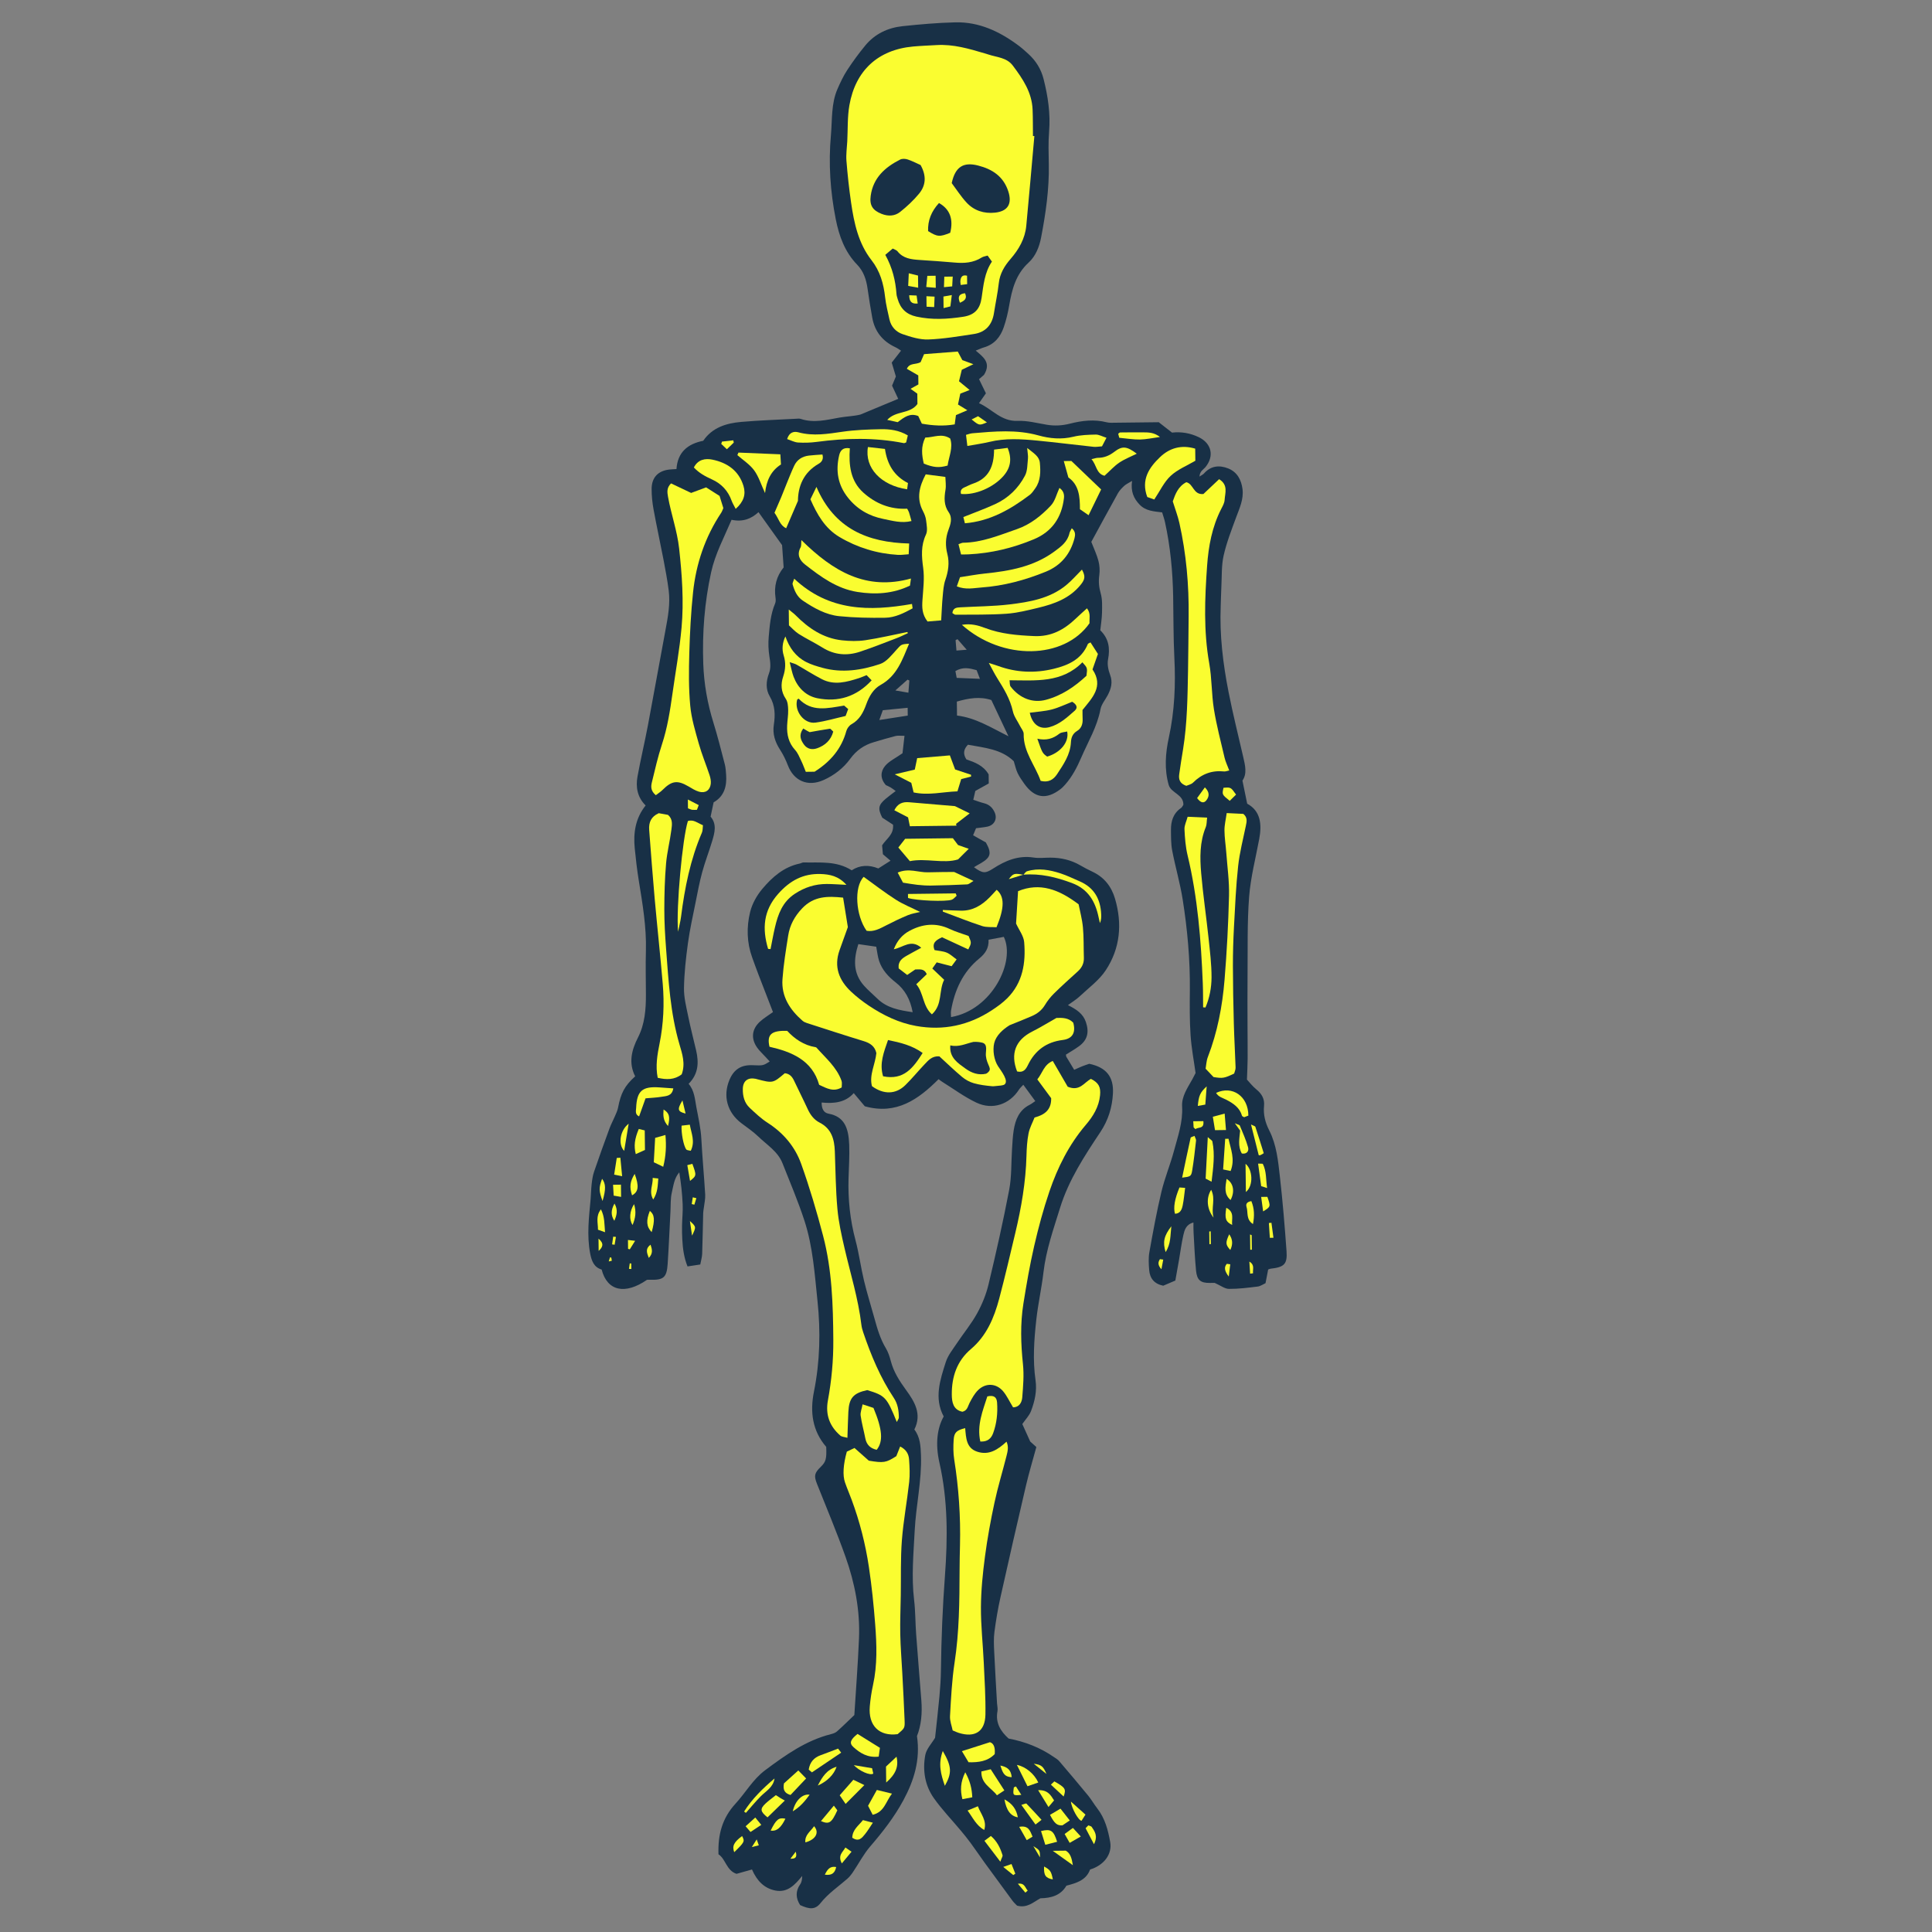 <svg version="1.1" xmlns="http://www.w3.org/2000/svg" xmlns:xlink="http://www.w3.org/1999/xlink" x="0px" y="0px" width="200px"
	 height="200px" viewBox="0 0 200 200" enable-background="new 0 0 200 200" xml:space="preserve">
<rect x="0" y="0" width="200" height="200" fill="#808080" stroke="none"/>
<g id="svg">
	<path class="stroke" fill="#183046"  fill-rule="evenodd" clip-rule="evenodd" d="M75.731,53.809c-0.779,1.837-1.695,3.521-2.114,5.43
		c-0.687,3.129-0.928,6.286-0.815,9.48c0.074,2.074,0.432,4.095,1.048,6.08c0.441,1.419,0.802,2.865,1.177,4.304
		c0.093,0.356,0.116,0.733,0.142,1.104c0.084,1.19-0.198,2.226-1.296,2.852c-0.107,0.505-0.203,0.963-0.312,1.479
		c0.673,0.786,0.417,1.686,0.151,2.568c-0.322,1.067-0.729,2.111-1.022,3.186c-0.283,1.041-0.481,2.106-0.692,3.166
		c-0.279,1.393-0.592,2.781-0.784,4.186c-0.21,1.539-0.383,3.093-0.408,4.644c-0.016,0.965,0.237,1.942,0.432,2.901
		c0.242,1.193,0.552,2.372,0.827,3.558c0.289,1.246,0.242,2.425-0.779,3.451c0.605,0.708,0.645,1.571,0.805,2.431
		c0.204,1.092,0.454,2.166,0.513,3.285c0.103,1.921,0.283,3.838,0.398,5.758c0.025,0.427-0.083,0.86-0.131,1.29
		c-0.023,0.201-0.072,0.401-0.077,0.602c-0.038,1.409-0.056,2.818-0.106,4.226c-0.013,0.357-0.123,0.71-0.196,1.109
		c-0.461,0.071-0.849,0.129-1.32,0.201c-0.378-0.945-0.492-1.871-0.542-2.809c-0.025-0.472-0.035-0.945-0.026-1.418
		c0.014-0.733,0.097-1.468,0.065-2.198c-0.047-1.103-0.168-2.203-0.35-3.314c-0.536,0.613-0.604,1.385-0.773,2.096
		c-0.146,0.614-0.105,1.274-0.139,1.914c-0.097,1.823-0.169,3.648-0.291,5.469c-0.094,1.415-0.426,1.684-1.841,1.641
		c-0.101-0.002-0.202,0.002-0.295,0.003c-2.275,1.574-4.121,1.175-4.698-1.061c-0.797-0.232-1.04-0.888-1.189-1.667
		c-0.361-1.893-0.12-3.771,0.051-5.654c0.045-0.504,0.043-1.014,0.103-1.516c0.051-0.432,0.107-0.874,0.248-1.283
		c0.511-1.5,1.049-2.989,1.595-4.476c0.163-0.443,0.391-0.862,0.576-1.297c0.118-0.277,0.255-0.558,0.312-0.851
		c0.29-1.521,0.677-2.265,1.775-3.258c-0.695-1.365-0.389-2.689,0.291-4.019c0.708-1.385,0.827-2.908,0.821-4.441
		c-0.006-1.521-0.043-3.044-0.001-4.565c0.065-2.454-0.352-4.851-0.74-7.256c-0.178-1.101-0.307-2.211-0.416-3.321
		c-0.157-1.595,0.066-3.11,1.127-4.438c-0.86-0.855-1.04-1.902-0.84-2.999c0.32-1.762,0.739-3.505,1.072-5.265
		c0.623-3.29,1.204-6.586,1.821-9.876c0.256-1.368,0.513-2.737,0.334-4.131c-0.138-1.072-0.337-2.136-0.541-3.198
		c-0.332-1.728-0.709-3.446-1.025-5.175c-0.127-0.694-0.201-1.408-0.2-2.112c0.001-1.192,0.658-1.88,1.823-2.017
		c0.231-0.027,0.463-0.031,0.749-0.05c0.116-1.738,1.148-2.604,2.769-2.928c0.933-1.371,2.378-1.818,3.926-1.953
		c1.884-0.165,3.777-0.225,5.667-0.327c0.167-0.009,0.352-0.036,0.505,0.015c1.355,0.454,2.673,0.101,4.006-0.136
		c0.729-0.13,1.479-0.139,2.169-0.315c1.297-0.54,2.597-1.08,3.914-1.627c-0.195-0.417-0.417-0.888-0.639-1.363
		c0.145-0.347,0.273-0.656,0.396-0.951c-0.135-0.455-0.269-0.9-0.429-1.437c0.298-0.383,0.601-0.771,0.963-1.235
		c-0.166-0.103-0.364-0.256-0.585-0.358c-1.327-0.613-2.14-1.627-2.397-3.066c-0.178-0.998-0.344-1.999-0.484-3.003
		c-0.131-0.928-0.411-1.789-1.073-2.471c-1.28-1.319-1.873-2.964-2.218-4.708c-0.569-2.869-0.765-5.775-0.502-8.688
		c0.144-1.605,0.013-3.267,0.681-4.796c0.295-0.678,0.615-1.356,1.018-1.973c0.57-0.872,1.19-1.717,1.853-2.522
		c0.995-1.208,2.339-1.846,3.87-2.007c1.812-0.191,3.634-0.353,5.455-0.396c2.468-0.059,4.596,0.949,6.535,2.395
		c0.352,0.262,0.681,0.559,1.007,0.854c0.79,0.719,1.33,1.561,1.6,2.631c0.45,1.785,0.717,3.562,0.568,5.41
		c-0.093,1.14-0.051,2.292-0.031,3.438c0.046,2.549-0.319,5.055-0.797,7.544c-0.188,0.974-0.565,1.931-1.299,2.603
		c-1.32,1.211-1.722,2.773-2.005,4.431c-0.129,0.763-0.312,1.526-0.564,2.257c-0.343,1-0.968,1.775-2.046,2.086
		c-0.256,0.073-0.499,0.191-0.856,0.332c0.779,0.659,1.632,1.249,0.859,2.51c-0.093,0.082-0.316,0.275-0.514,0.448
		c0.253,0.52,0.482,0.991,0.711,1.463c-0.252,0.36-0.442,0.632-0.715,1.022c1.344,0.591,2.28,1.906,4.006,1.833
		c0.996-0.042,2.009,0.232,3.008,0.398c0.813,0.135,1.596,0.093,2.401-0.112c1.249-0.32,2.518-0.468,3.803-0.142
		c0.289,0.073,0.606,0.047,0.909,0.045c1.515-0.014,3.031-0.035,4.479-0.052c0.515,0.403,0.938,0.733,1.374,1.074
		c0.968-0.104,1.889,0.052,2.764,0.473c1.333,0.639,1.629,1.954,0.704,3.092c-0.213,0.262-0.598,0.422-0.625,0.99
		c0.229-0.157,0.376-0.219,0.471-0.327c0.708-0.8,1.588-0.881,2.502-0.518c0.935,0.373,1.36,1.185,1.482,2.141
		c0.134,1.05-0.312,1.979-0.664,2.934c-0.477,1.297-0.986,2.597-1.289,3.939c-0.234,1.038-0.178,2.142-0.236,3.218
		c-0.037,0.675-0.04,1.352-0.068,2.026c-0.123,2.994,0.236,5.948,0.81,8.874c0.442,2.256,1.007,4.488,1.519,6.729
		c0.197,0.863,0.427,1.728-0.079,2.455c0.166,0.806,0.312,1.519,0.491,2.389c1.381,0.744,1.535,2.113,1.246,3.658
		c-0.373,1.994-0.892,3.979-1.046,5.991c-0.207,2.69-0.135,5.404-0.162,8.107c-0.019,1.824-0.005,3.649-0.002,5.474
		c0.001,1.05,0.019,2.099,0.011,3.148c-0.004,0.638-0.041,1.275-0.072,2.182c0.22,0.234,0.569,0.689,1.001,1.041
		c0.548,0.447,0.836,0.982,0.769,1.671c-0.09,0.911,0.125,1.744,0.534,2.545c0.771,1.511,0.923,3.178,1.109,4.816
		c0.29,2.552,0.499,5.115,0.684,7.677c0.098,1.363-0.236,1.671-1.665,1.831c-0.062,0.008-0.122,0.042-0.236,0.082
		c-0.083,0.427-0.17,0.884-0.273,1.414c-0.262,0.118-0.522,0.313-0.803,0.348c-0.992,0.121-1.993,0.251-2.989,0.243
		c-0.422-0.003-0.843-0.342-1.475-0.622c0.002,0-0.234,0.003-0.471,0.006c-0.972,0.015-1.356-0.274-1.454-1.27
		c-0.128-1.312-0.18-2.631-0.256-3.948c-0.02-0.327-0.011-0.654-0.015-1.038c-0.78,0.205-0.925,0.789-1.048,1.329
		c-0.188,0.823-0.292,1.664-0.437,2.496c-0.125,0.726-0.258,1.45-0.388,2.184c-0.491,0.209-0.887,0.379-1.253,0.535
		c-0.946-0.195-1.39-0.775-1.456-1.636c-0.047-0.604-0.086-1.232,0.019-1.822c0.375-2.096,0.756-4.194,1.25-6.265
		c0.343-1.442,0.923-2.825,1.306-4.259c0.398-1.494,0.928-2.961,0.835-4.565c-0.062-1.052,0.561-1.927,1.053-2.815
		c0.098-0.177,0.188-0.358,0.342-0.655c-0.17-1.241-0.428-2.568-0.518-3.907c-0.104-1.546-0.09-3.103-0.074-4.655
		c0.031-3.158-0.25-6.293-0.743-9.405c-0.27-1.7-0.759-3.365-1.085-5.058c-0.132-0.688-0.12-1.41-0.128-2.116
		c-0.011-0.919,0.228-1.742,1.046-2.298c0.104-0.07,0.158-0.213,0.239-0.328c0.021-1.089-1.252-1.193-1.518-2.05
		c-0.464-1.63-0.343-3.283,0.013-4.91c0.597-2.733,0.711-5.483,0.571-8.268c-0.107-2.125-0.084-4.257-0.125-6.386
		c-0.049-2.574-0.292-5.126-0.843-7.645c-0.071-0.328-0.188-0.645-0.298-1.012c-0.833-0.106-1.682-0.132-2.326-0.798
		c-0.621-0.642-0.939-1.377-0.787-2.461c-0.391,0.241-0.63,0.343-0.808,0.51c-0.246,0.229-0.495,0.481-0.656,0.771
		c-0.938,1.68-1.849,3.373-2.754,5.031c0.275,0.714,0.57,1.325,0.739,1.97c0.123,0.471,0.154,0.996,0.088,1.478
		c-0.09,0.654-0.037,1.245,0.147,1.887c0.18,0.625,0.145,1.323,0.134,1.988c-0.01,0.602-0.113,1.203-0.178,1.831
		c0.882,0.859,1.026,1.861,0.804,3.011c-0.097,0.5,0.021,1.096,0.207,1.585c0.301,0.788,0.109,1.456-0.25,2.134
		c-0.253,0.479-0.643,0.929-0.739,1.437c-0.342,1.816-1.288,3.368-2.002,5.025c-0.435,1.009-0.927,1.951-1.648,2.772
		c-0.156,0.177-0.323,0.352-0.51,0.493c-1.458,1.105-2.659,0.923-3.724-0.565c-0.255-0.357-0.51-0.723-0.698-1.116
		c-0.172-0.363-0.253-0.769-0.396-1.223c-1.284-1.256-3.028-1.389-4.747-1.709c-0.426,0.453-0.545,0.917-0.16,1.519
		c0.843,0.297,1.752,0.604,2.306,1.557c0.003,0.234,0.007,0.532,0.012,0.934c-0.417,0.232-0.848,0.473-1.391,0.776
		c-0.049,0.209-0.122,0.523-0.211,0.913c0.418,0.137,0.757,0.271,1.107,0.356c0.542,0.131,0.897,0.473,1.11,0.958
		c0.294,0.672-0.045,1.317-0.762,1.468c-0.363,0.076-0.736,0.104-1.17,0.164c-0.094,0.225-0.192,0.46-0.304,0.729
		c0.49,0.275,0.925,0.52,1.322,0.743c0.311,0.575,0.605,1.153,0.146,1.651c-0.36,0.389-0.904,0.609-1.378,0.911
		c0.905,0.661,1.168,0.667,1.978,0.144c1.276-0.825,2.616-1.389,4.2-1.143c0.562,0.087,1.148,0.009,1.724,0.011
		c1.104,0.002,2.146,0.237,3.107,0.798c0.408,0.239,0.83,0.457,1.258,0.659c1.212,0.571,1.964,1.525,2.335,2.792
		c0.765,2.606,0.535,5.141-0.957,7.404c-0.687,1.044-1.773,1.828-2.702,2.706c-0.335,0.316-0.742,0.558-1.215,0.907
		c0.883,0.444,1.567,0.883,1.86,1.76c0.352,1.051,0.168,1.854-0.723,2.501c-0.433,0.315-0.902,0.581-1.345,0.861
		c0.017,0.099,0.01,0.175,0.042,0.228c0.255,0.433,0.519,0.861,0.813,1.347c0.298-0.132,0.562-0.258,0.833-0.366
		c0.25-0.1,0.508-0.181,0.728-0.257c1.759,0.37,2.541,1.345,2.45,3.068c-0.076,1.443-0.483,2.768-1.3,3.995
		c-1.65,2.478-3.286,4.973-4.177,7.857c-0.678,2.195-1.448,4.362-1.716,6.669c-0.191,1.644-0.561,3.267-0.742,4.912
		c-0.229,2.078-0.379,4.167-0.078,6.259c0.159,1.101-0.079,2.167-0.465,3.182c-0.183,0.483-0.583,0.886-0.904,1.351
		c0.221,0.49,0.478,1.055,0.818,1.809c0.084,0.075,0.332,0.299,0.635,0.572c-0.36,1.328-0.761,2.65-1.075,3.993
		c-0.902,3.851-1.783,7.707-2.642,11.567c-0.264,1.184-0.465,2.385-0.623,3.587c-0.087,0.663-0.055,1.347-0.024,2.019
		c0.083,1.791,0.193,3.581,0.294,5.372c0.016,0.27,0.093,0.549,0.045,0.807c-0.226,1.214,0.327,2.085,1.153,2.832
		c1.709,0.325,3.269,0.935,4.679,1.908c0.195,0.134,0.411,0.257,0.561,0.433c1.008,1.181,2.011,2.366,2.996,3.566
		c0.342,0.418,0.609,0.896,0.941,1.323c0.798,1.024,1.118,2.244,1.337,3.472c0.229,1.28-0.648,2.416-2.08,2.857
		c-0.403,1.111-1.416,1.402-2.448,1.671c-0.604,1.032-1.594,1.281-2.694,1.307c-0.727,0.389-1.369,1.047-2.417,0.76
		c-0.122-0.129-0.326-0.307-0.482-0.519c-0.963-1.302-1.919-2.609-2.871-3.92c-0.495-0.684-0.967-1.385-1.467-2.066
		c-0.32-0.435-0.662-0.854-1.008-1.269c-0.93-1.115-1.947-2.168-2.783-3.351c-0.933-1.319-1.181-2.891-0.891-4.458
		c0.12-0.646,0.671-1.21,1.015-1.793c0.151-1.422,0.322-2.86,0.453-4.301c0.083-0.909,0.144-1.822,0.154-2.734
		c0.04-3.247,0.172-6.486,0.414-9.727c0.292-3.914,0.309-7.839-0.569-11.707c-0.456-2.007-0.214-3.633,0.441-4.793
		c-1.012-1.888-0.375-3.782,0.219-5.642c0.221-0.688,0.717-1.296,1.128-1.914c0.693-1.041,1.501-2.014,2.104-3.103
		c0.518-0.937,0.938-1.965,1.187-3.005c0.778-3.252,1.516-6.516,2.141-9.8c0.264-1.384,0.201-2.83,0.296-4.247
		c0.043-0.64,0.069-1.286,0.171-1.918c0.176-1.104,0.57-2.094,1.659-2.639c0.18-0.09,0.338-0.221,0.575-0.379
		c-0.463-0.633-0.826-1.129-1.239-1.692c-0.191,0.21-0.342,0.336-0.443,0.494c-0.973,1.527-2.729,2.152-4.409,1.358
		c-1.243-0.587-2.367-1.427-3.543-2.157c-0.114-0.071-0.219-0.157-0.377-0.273c-2.089,2.093-4.37,3.721-7.636,2.806
		c-0.355-0.423-0.722-0.859-1.145-1.364c-0.864,0.979-2.045,1.101-3.324,0.975c-0.001,0.625,0.192,1.058,0.72,1.155
		c1.605,0.299,2.072,1.427,2.135,3.234c0.041,1.148-0.035,2.3-0.069,3.45c-0.066,2.178,0.158,4.314,0.722,6.427
		c0.365,1.368,0.544,2.783,0.875,4.16c0.314,1.312,0.723,2.601,1.08,3.902c0.296,1.077,0.604,2.143,1.188,3.115
		c0.24,0.4,0.392,0.866,0.51,1.322c0.296,1.138,0.909,2.076,1.597,3.022c0.854,1.173,1.648,2.458,0.839,4.064
		c0.605,0.78,0.652,1.71,0.686,2.67c0.092,2.621-0.516,5.179-0.648,7.775c-0.123,2.395-0.349,4.79-0.063,7.194
		c0.14,1.174,0.125,2.365,0.212,3.546c0.168,2.294,0.363,4.587,0.54,6.881c0.1,1.296-0.014,2.568-0.454,3.666
		c0.366,2.479-0.317,4.621-1.405,6.641c-0.931,1.729-2.135,3.279-3.423,4.771c-0.699,0.811-1.202,1.79-1.807,2.683
		c-0.169,0.25-0.364,0.496-0.591,0.693c-0.934,0.812-1.959,1.502-2.753,2.499c-0.565,0.71-1.141,0.654-2.118,0.211
		c-0.455-0.72-0.497-1.43,0.016-2.165c0.155-0.222,0.188-0.527,0.2-0.852c-0.745,0.907-1.506,1.765-2.791,1.508
		c-1.135-0.228-1.892-0.989-2.408-2.177c-0.539,0.152-1.063,0.3-1.602,0.451c-1.05-0.348-1.122-1.548-1.866-2.021
		c-0.071-2.051,0.394-3.752,1.756-5.234c1.046-1.139,1.811-2.532,3.083-3.478c2.092-1.557,4.207-3.071,6.795-3.724
		c0.224-0.056,0.469-0.139,0.634-0.286c0.582-0.515,1.132-1.063,1.796-1.695c0.161-2.593,0.37-5.252,0.481-7.916
		c0.122-2.907-0.425-5.735-1.392-8.459c-0.903-2.545-1.953-5.038-2.951-7.548c-0.331-0.835-0.284-1.119,0.393-1.779
		c0.525-0.512,0.608-0.817,0.558-2.057c-1.444-1.676-1.69-3.632-1.272-5.71c0.626-3.114,0.699-6.253,0.369-9.391
		c-0.293-2.787-0.473-5.612-1.346-8.297c-0.657-2.02-1.495-3.981-2.276-5.96c-0.482-1.223-1.603-1.896-2.496-2.758
		c-0.532-0.514-1.153-0.937-1.749-1.383c-1.476-1.107-1.954-2.824-1.24-4.512c0.454-1.072,1.21-1.549,2.38-1.501
		c1.102,0.046,1.102,0.046,1.779-0.387c-0.156-0.169-0.303-0.327-0.448-0.486c-0.294-0.323-0.627-0.62-0.872-0.977
		c-0.634-0.928-0.531-1.878,0.297-2.649c0.39-0.361,0.86-0.637,1.362-1.001c-0.496-1.279-0.997-2.564-1.491-3.853
		c-0.23-0.601-0.447-1.205-0.666-1.811c-0.557-1.542-0.588-3.142-0.209-4.694c0.21-0.856,0.692-1.717,1.264-2.396
		c1.026-1.218,2.227-2.278,3.876-2.622c0.131-0.027,0.259-0.116,0.387-0.114c1.678,0.038,3.4-0.189,4.988,0.813
		c0.858-0.561,1.803-0.58,2.756-0.191c0.424-0.269,0.814-0.517,1.264-0.802c-0.285-0.241-0.509-0.431-0.789-0.668
		c-0.026-0.285-0.057-0.616-0.084-0.921c0.428-0.682,1.229-1.099,1.133-2.14c-0.314-0.205-0.697-0.455-1.118-0.729
		c-0.471-0.941-0.411-1.306,0.378-1.97c0.305-0.257,0.63-0.49,1.013-0.785c-0.207-0.149-0.355-0.273-0.52-0.37
		c-0.172-0.101-0.36-0.176-0.491-0.238c-0.616-0.686-0.56-1.423-0.081-1.996c0.409-0.49,1.053-0.783,1.798-1.307
		c0.049-0.43,0.123-1.076,0.207-1.805c-0.416,0.005-0.686-0.041-0.93,0.021c-0.753,0.19-1.497,0.418-2.244,0.636
		c-1.008,0.294-1.813,0.855-2.439,1.717c-0.71,0.977-1.666,1.712-2.752,2.2c-1.672,0.752-3.103,0.067-3.706-1.511
		c-0.215-0.561-0.481-1.114-0.807-1.617c-0.521-0.801-0.795-1.635-0.649-2.592c0.155-1.02,0.137-1.996-0.423-2.94
		c-0.436-0.733-0.38-1.576-0.084-2.362c0.229-0.606,0.142-1.177,0.046-1.789c-0.103-0.655-0.127-1.338-0.069-1.998
		c0.104-1.173,0.19-2.357,0.664-3.465c0.075-0.176,0.068-0.406,0.04-0.603c-0.17-1.169,0.098-2.217,0.842-3.13
		c-0.058-0.83-0.115-1.637-0.162-2.306c-0.848-1.185-1.624-2.271-2.443-3.415C77.788,53.694,76.918,54.059,75.731,53.809z
		 M102.336,97.282c0.041,0.877-0.346,1.437-0.967,1.945c-1.699,1.393-2.551,3.275-2.919,5.401c-0.037,0.21,0,0.433,0.002,0.662
		c4.247-0.738,6.699-5.753,5.461-8.307C103.432,97.075,102.942,97.167,102.336,97.282z M88.854,97.735
		c-0.495,1.555-0.56,3.012,0.585,4.3c0.424,0.478,0.924,0.89,1.382,1.34c0.998,0.98,2.267,1.204,3.658,1.407
		c-0.248-1.319-0.788-2.325-1.762-3.086c-0.758-0.592-1.402-1.287-1.71-2.214c-0.155-0.467-0.2-0.97-0.299-1.478
		C90.134,97.92,89.575,97.839,88.854,97.735z M104.395,76.218c-0.62-1.313-1.186-2.511-1.77-3.75
		c-1.184-0.389-2.348-0.193-3.573,0.16c0.006,0.523,0.012,0.979,0.018,1.444C101.025,74.311,102.618,75.338,104.395,76.218z
		 M91.026,74.536c1.098-0.17,2.013-0.313,2.944-0.458c-0.004-0.309-0.007-0.524-0.01-0.807c-0.89,0.086-1.715,0.167-2.57,0.25
		C91.287,73.809,91.187,74.088,91.026,74.536z M98.903,69.468c0.047,0.253,0.092,0.49,0.133,0.706
		c0.821,0.034,1.549,0.063,2.405,0.098c-0.14-0.367-0.25-0.657-0.342-0.898C100.347,69.168,99.695,69.011,98.903,69.468z
		 M94.037,71.708c0.04-0.507,0.069-0.885,0.1-1.263c-0.064-0.029-0.127-0.059-0.19-0.088c-0.375,0.333-0.75,0.667-1.258,1.118
		C93.219,71.567,93.542,71.624,94.037,71.708z M100.074,67.262c-0.392-0.45-0.671-0.771-0.952-1.094
		c-0.067,0.035-0.134,0.068-0.201,0.102c0.029,0.342,0.058,0.685,0.091,1.075C99.377,67.317,99.628,67.297,100.074,67.262z"/>
	<path class="stroke" fill="#183046"  fill-rule="evenodd" clip-rule="evenodd" d="M91.417,111.417c-0.4-1.327,0.071-2.476,0.511-3.753
		c1.3,0.269,2.5,0.557,3.584,1.34C94.535,110.54,93.566,111.855,91.417,111.417z"/>
</g>
<g id="Layer_2">
	<path fill-rule="evenodd" clip-rule="evenodd" fill="#fafd30" class="fill" d="M107.077,14.088c-0.277,3.096-0.542,6.193-0.837,9.288
		c-0.127,1.329-0.768,2.441-1.627,3.431c-0.633,0.729-1.107,1.51-1.218,2.508c-0.116,1.038-0.341,2.064-0.501,3.099
		c-0.188,1.213-0.862,1.979-2.079,2.163c-1.568,0.237-3.143,0.508-4.722,0.565c-0.882,0.032-1.804-0.263-2.66-0.553
		c-0.684-0.232-1.194-0.773-1.36-1.531c-0.167-0.76-0.359-1.519-0.446-2.289c-0.158-1.403-0.516-2.693-1.413-3.841
		c-1.355-1.736-1.801-3.834-2.11-5.954c-0.209-1.436-0.366-2.88-0.481-4.326c-0.053-0.667,0.051-1.347,0.086-2.022
		c0.064-1.248,0.006-2.518,0.221-3.738c0.631-3.578,2.947-5.74,6.599-6.074c0.807-0.074,1.619-0.099,2.428-0.148
		c1.725-0.105,3.348,0.375,4.971,0.856c0.129,0.038,0.26,0.076,0.388,0.119c0.881,0.297,1.894,0.304,2.528,1.146
		c1.025,1.362,1.974,2.764,2.049,4.549c0.039,0.913,0.027,1.828,0.038,2.742C106.979,14.081,107.028,14.085,107.077,14.088z
		 M91.646,26.382c0.741,1.339,1.059,2.675,1.16,4.067c0.012,0.167,0.071,0.33,0.116,0.492c0.282,0.997,0.899,1.606,1.94,1.834
		c1.614,0.354,3.197,0.265,4.823,0.021c1.246-0.186,1.763-0.833,1.93-1.957c0.193-1.296,0.293-2.619,1.069-3.758
		c-0.172-0.24-0.303-0.422-0.447-0.623c-0.228,0.071-0.442,0.094-0.605,0.197c-0.875,0.556-1.826,0.616-2.823,0.524
		c-1.208-0.111-2.42-0.186-3.631-0.268c-0.855-0.058-1.688-0.149-2.273-0.9c-0.093-0.121-0.283-0.166-0.49-0.28
		C92.189,25.923,91.969,26.108,91.646,26.382z M95.299,17.086c-0.36-0.161-0.834-0.409-1.335-0.578
		c-0.235-0.08-0.567-0.097-0.779,0.01c-1.564,0.793-2.793,1.884-3.05,3.746c-0.136,0.991,0.198,1.51,1.127,1.876
		c0.683,0.269,1.367,0.24,1.919-0.2c0.704-0.561,1.378-1.187,1.95-1.878C95.83,19.219,95.94,18.237,95.299,17.086z M98.522,18.955
		c0.473,0.629,0.944,1.372,1.529,2.007c0.776,0.842,1.806,1.168,2.942,1.052c1.342-0.138,1.8-0.914,1.389-2.193
		c-0.5-1.552-1.646-2.309-3.142-2.688C99.723,16.748,98.885,17.27,98.522,18.955z M97.204,21.018
		c-0.793,0.862-1.17,1.81-1.128,2.905c0.958,0.6,1.206,0.615,2.289,0.175C98.713,22.71,98.347,21.655,97.204,21.018z"/>
	<path fill-rule="evenodd" clip-rule="evenodd" fill="#fafd30" class="fill" d="M112.105,96.006c-0.082-0.861-0.314-1.708-0.447-2.391
		c-2.042-1.55-4.016-2.289-6.269-1.363c-0.077,1.255-0.146,2.359-0.206,3.352c0.306,0.674,0.786,1.283,0.839,1.927
		c0.178,2.138-0.14,4.195-1.752,5.808c-0.474,0.474-1.034,0.874-1.597,1.243c-2.394,1.57-5.013,2.132-7.837,1.626
		c-1.792-0.321-3.401-1.104-4.901-2.106c-0.642-0.429-1.26-0.911-1.824-1.438c-1.26-1.18-1.813-2.588-1.199-4.305
		c0.295-0.826,0.593-1.65,0.857-2.386c-0.169-1.054-0.324-2.015-0.49-3.05c-1.589-0.167-3.021-0.175-4.238,1.106
		c-0.785,0.827-1.277,1.733-1.448,2.82c-0.235,1.501-0.484,3.006-0.592,4.52c-0.127,1.79,0.771,3.163,2.075,4.299
		c0.124,0.107,0.287,0.184,0.445,0.234c1.96,0.632,3.918,1.274,5.889,1.875c0.672,0.205,1.155,0.536,1.31,1.239
		c-0.112,1.167-0.76,2.263-0.456,3.422c1.214,0.89,2.472,0.858,3.456-0.105c0.699-0.685,1.319-1.451,1.996-2.16
		c0.391-0.411,0.772-0.874,1.525-0.821c0.748,0.683,1.521,1.435,2.346,2.125c0.349,0.292,0.783,0.532,1.219,0.657
		c0.613,0.176,1.26,0.254,1.897,0.312c0.211,0.02,0.412-0.037,0.695-0.05c0.283-0.013,0.553-0.092,0.547-0.101
		c0.566-0.348-0.315-1.438-0.631-1.925c-0.415-0.641-0.569-1.646-0.396-2.378c0.186-0.777,0.863-1.407,1.593-1.861
		c0.767-0.304,1.531-0.614,2.288-0.938c0.567-0.245,1.038-0.6,1.372-1.154c0.258-0.431,0.581-0.839,0.938-1.191
		c0.794-0.782,1.624-1.53,2.451-2.277c0.428-0.387,0.662-0.836,0.642-1.423C112.167,98.101,112.203,97.047,112.105,96.006z
		 M91.417,111.417c-0.4-1.327,0.071-2.476,0.511-3.753c1.3,0.269,2.5,0.557,3.584,1.34C94.535,110.54,93.566,111.855,91.417,111.417
		z M102.275,111.016c-0.066,0.058-0.131,0.102-0.196,0.135c-0.767,0.176-1.479-0.059-2.123-0.526
		c-0.774-0.562-1.695-1.12-1.581-2.408c0.878,0.21,1.613-0.182,2.381-0.357c0.318-0.025,0.67,0.016,0.911,0.073
		c0.637,0.152,0.344,0.89,0.391,1.363c0.047,0.472,0.211,0.791,0.347,1.121C102.51,110.67,102.478,110.841,102.275,111.016z"/>
	<path fill-rule="evenodd" clip-rule="evenodd" fill="#fafd30" class="fill" d="M104.872,145.686c-0.392-0.645-0.646-1.205-1.026-1.657
		c-0.708-0.841-1.805-0.898-2.592-0.127c-0.372,0.364-0.639,0.855-0.884,1.325c-0.186,0.354-0.22,0.796-0.744,0.917
		c-0.966-0.2-1.091-1.02-1.097-1.79c-0.011-1.83,0.53-3.468,1.981-4.699c1.624-1.376,2.402-3.241,2.928-5.22
		c0.597-2.251,1.123-4.522,1.663-6.789c0.627-2.632,1.088-5.289,1.159-8.004c0.021-0.775,0.065-1.56,0.216-2.318
		c0.116-0.578,0.417-1.12,0.621-1.642c1.097-0.285,1.747-0.837,1.719-1.999c-0.447-0.606-0.923-1.252-1.434-1.946
		c0.536-0.646,0.674-1.525,1.6-1.907c0.554,0.956,1.102,1.899,1.546,2.666c1.266,0.527,1.717-0.473,2.406-0.811
		c0.812,0.413,1.026,0.852,0.943,1.7c-0.118,1.205-0.727,2.186-1.473,3.059c-1.743,2.042-2.916,4.393-3.77,6.897
		c-0.63,1.848-1.138,3.746-1.577,5.65c-0.453,1.969-0.796,3.966-1.115,5.962c-0.332,2.08-0.266,4.167-0.046,6.265
		c0.118,1.129,0.02,2.29-0.071,3.429C105.783,145.188,105.508,145.688,104.872,145.686z"/>
	<path fill-rule="evenodd" clip-rule="evenodd" fill="#fafd30" class="fill" d="M92.836,147.207c-1.04-2.572-1.194-2.736-3.061-3.303
		c-1.438,0.311-1.88,0.814-1.953,2.252c-0.042,0.842-0.062,1.686-0.097,2.687c-0.3-0.09-0.578-0.095-0.739-0.235
		c-1.109-0.961-1.551-2.166-1.282-3.632c0.381-2.068,0.574-4.148,0.56-6.259c-0.024-3.628-0.131-7.25-1.055-10.777
		c-0.658-2.511-1.396-5.01-2.27-7.453c-0.636-1.778-1.838-3.205-3.468-4.251c-0.676-0.435-1.275-1.001-1.865-1.554
		c-0.551-0.515-0.721-1.214-0.71-1.947c0.012-0.838,0.521-1.226,1.34-1.056c0.033,0.007,0.065,0.019,0.098,0.028
		c1.675,0.437,1.675,0.437,2.907-0.606c0.481,0.044,0.757,0.339,0.958,0.767c0.458,0.98,0.953,1.942,1.404,2.925
		c0.277,0.605,0.653,1.118,1.246,1.42c1.227,0.625,1.524,1.717,1.572,2.96c0.075,1.993,0.089,3.992,0.268,5.976
		c0.124,1.373,0.43,2.736,0.742,4.083c0.612,2.632,1.419,5.219,1.74,7.914c0.031,0.267,0.106,0.533,0.193,0.788
		c0.806,2.373,1.764,4.675,3.159,6.772c0.415,0.622,0.52,1.312,0.525,2.029C93.049,146.869,92.93,147.005,92.836,147.207z"/>
	<path fill-rule="evenodd" clip-rule="evenodd" fill="#fafd30" class="fill" d="M93.183,149.741c0.642,0.319,0.887,0.797,0.925,1.345
		c0.055,0.773,0.095,1.561,0.011,2.329c-0.222,2.014-0.6,4.013-0.756,6.031c-0.145,1.883-0.084,3.782-0.115,5.675
		c-0.021,1.351-0.079,2.703-0.053,4.052c0.027,1.351,0.142,2.7,0.212,4.05c0.084,1.621,0.176,3.241,0.237,4.861
		c0.031,0.817,0.003,0.818-0.721,1.436c-1.906,0.25-3.054-0.881-2.882-2.877c0.064-0.74,0.173-1.481,0.333-2.207
		c0.458-2.078,0.385-4.177,0.226-6.269c-0.153-1.989-0.356-3.978-0.652-5.949c-0.355-2.375-0.948-4.703-1.785-6.961
		c-0.223-0.603-0.479-1.192-0.69-1.8c-0.255-0.735-0.181-1.85,0.19-3.183c0.237-0.114,0.53-0.254,0.793-0.38
		c0.56,0.496,1.059,0.937,1.484,1.314c1.533,0.256,1.786,0.212,2.847-0.468C92.894,150.472,93.016,150.163,93.183,149.741z"/>
	<path fill-rule="evenodd" clip-rule="evenodd" fill="#fafd30" class="fill" d="M99.914,147.839c0.092,1.03,0.116,2.051,1.222,2.431
		c1.21,0.416,2.146-0.184,3.06-1.03c0.244,0.541,0.111,1.029-0.007,1.497c-0.405,1.604-0.893,3.19-1.239,4.807
		c-0.396,1.846-0.738,3.709-0.985,5.581c-0.23,1.736-0.408,3.492-0.419,5.24c-0.013,1.92,0.206,3.842,0.294,5.764
		c0.083,1.786,0.2,3.575,0.171,5.36c-0.028,1.766-1.093,2.434-2.791,1.89c-0.159-0.05-0.31-0.125-0.6-0.245
		c-0.09-0.456-0.304-0.979-0.275-1.486c0.106-1.854,0.194-3.718,0.474-5.549c0.483-3.158,0.506-6.328,0.517-9.504
		c0.002-0.878,0.021-1.757,0.042-2.634c0.073-2.981-0.132-5.942-0.6-8.888c-0.104-0.662-0.098-1.352-0.055-2.023
		C98.771,148.284,99.025,148.061,99.914,147.839z"/>
	<path fill-rule="evenodd" clip-rule="evenodd" fill="#fafd30" class="fill" d="M127.252,79.76c-0.264,0.053-0.397,0.114-0.522,0.1
		c-1.263-0.135-2.322,0.254-3.223,1.154c-0.193,0.192-0.52,0.251-0.703,0.334c-0.669-0.232-0.803-0.666-0.734-1.175
		c0.116-0.87,0.26-1.736,0.4-2.602c0.439-2.714,0.464-5.454,0.516-8.191c0.034-1.859,0.04-3.719,0.062-5.578
		c0.038-3.257-0.248-6.484-0.959-9.665c-0.162-0.722-0.431-1.419-0.684-2.233c0.254-0.734,0.553-1.549,1.402-1.986
		c0.75,0.169,0.711,1.322,1.769,1.223c0.483-0.457,1.054-0.996,1.627-1.537c0.975,0.606,0.609,1.436,0.569,2.158
		c-0.019,0.319-0.207,0.641-0.36,0.94c-0.94,1.842-1.308,3.839-1.452,5.861c-0.239,3.371-0.379,6.742,0.221,10.108
		c0.279,1.558,0.231,3.173,0.483,4.738c0.273,1.692,0.713,3.359,1.105,5.031C126.867,78.858,127.062,79.252,127.252,79.76z"/>
	<path fill-rule="evenodd" clip-rule="evenodd" fill="#fafd30" class="fill" d="M67.888,82.319c-0.551-0.462-0.506-0.921-0.404-1.343
		c0.32-1.31,0.617-2.629,1.038-3.908c0.566-1.715,0.84-3.48,1.09-5.255c0.32-2.277,0.735-4.545,0.942-6.833
		c0.246-2.732,0.05-5.461-0.25-8.197c-0.203-1.839-0.83-3.551-1.149-5.344c-0.085-0.477-0.158-0.941,0.312-1.398
		c0.607,0.288,1.242,0.59,2.079,0.988c0.351-0.13,0.871-0.324,1.551-0.577c0.363,0.231,0.869,0.553,1.391,0.885
		c0.136,0.435,0.265,0.851,0.393,1.261c-0.083,0.182-0.132,0.346-0.222,0.483c-1.663,2.501-2.602,5.271-2.913,8.234
		c-0.219,2.081-0.329,4.178-0.389,6.269c-0.052,1.821-0.072,3.654,0.095,5.463c0.123,1.33,0.523,2.643,0.888,3.939
		c0.31,1.104,0.755,2.171,1.115,3.261c0.093,0.282,0.155,0.601,0.124,0.891c-0.074,0.674-0.569,1.011-1.228,0.815
		c-0.379-0.112-0.728-0.34-1.074-0.542c-1.153-0.672-1.732-0.593-2.688,0.359C68.385,81.975,68.134,82.129,67.888,82.319z"/>
	<path fill-rule="evenodd" clip-rule="evenodd" fill="#fafd30" class="fill" d="M81.303,65.884c0.408,1.18,1.073,2.092,2.14,2.642
		c0.531,0.273,1.12,0.447,1.699,0.607c2.032,0.559,4.043,0.252,5.972-0.398c0.668-0.225,1.201-0.938,1.716-1.5
		c0.452-0.493,0.439-0.555,1.278-0.595c-0.693,1.634-1.238,3.317-2.953,4.266c-0.743,0.411-1.187,1.186-1.481,2.003
		c-0.303,0.841-0.693,1.601-1.529,2.066c-0.238,0.132-0.46,0.435-0.533,0.701c-0.498,1.823-1.621,3.158-3.289,4.212
		c-0.193,0.002-0.52,0.006-0.907,0.011c-0.165-0.401-0.297-0.778-0.472-1.135c-0.189-0.391-0.354-0.819-0.639-1.131
		c-0.667-0.73-0.861-1.584-0.821-2.522c0.023-0.54,0.121-1.08,0.107-1.617c-0.009-0.389-0.041-0.844-0.246-1.147
		c-0.506-0.75-0.535-1.518-0.268-2.318c0.243-0.731,0.282-1.433,0.049-2.181C80.927,67.206,80.99,66.54,81.303,65.884z
		 M89.711,69.89c-0.289,0.114-0.534,0.227-0.788,0.309c-1.266,0.404-2.551,0.771-3.832,0.113c-0.897-0.46-1.748-1.01-2.626-1.507
		c-0.174-0.099-0.381-0.141-0.718-0.26c0.163,0.621,0.244,1.082,0.406,1.511c0.438,1.154,1.287,1.988,2.459,2.224
		c2.154,0.431,4.056-0.16,5.62-1.852C90.028,70.216,89.874,70.057,89.711,69.89z M87.384,73.041
		c-1.731,0.281-3.364,0.708-4.708-0.718c-0.054,0.04-0.144,0.07-0.157,0.12c-0.311,1.168,0.718,2.517,1.889,2.362
		c1.062-0.14,2.101-0.456,3.13-0.689c0.107-0.29,0.186-0.5,0.265-0.715C87.629,73.252,87.505,73.145,87.384,73.041z M83.155,75.414
		c-0.491,0.66-0.279,1.178,0.07,1.662c0.343,0.472,0.85,0.566,1.366,0.383c0.83-0.295,1.426-0.838,1.667-1.723
		c-0.157-0.137-0.269-0.309-0.355-0.297c-0.694,0.098-1.383,0.23-2.087,0.354c-0.082-0.042-0.172-0.086-0.259-0.136
		C83.447,75.592,83.336,75.523,83.155,75.414z"/>
	<path fill-rule="evenodd" clip-rule="evenodd" fill="#fafd30" class="fill" d="M102.362,68.628c0.474,0.153,0.721,0.224,0.961,0.312
		c1.89,0.688,3.813,0.768,5.757,0.295c1.524-0.371,2.885-0.986,3.536-2.571c0.02-0.048,0.109-0.068,0.273-0.163
		c0.257,0.401,0.517,0.807,0.768,1.197c-0.199,0.569-0.376,1.074-0.561,1.601c1.193,1.774-0.051,2.967-1.036,4.2
		c0.004,0.334-0.001,0.638,0.013,0.94c0.025,0.511-0.128,0.958-0.567,1.224c-0.463,0.281-0.619,0.681-0.645,1.181
		c-0.064,1.277-0.767,2.284-1.433,3.299c-0.38,0.578-0.908,0.892-1.701,0.692c-0.563-1.613-1.792-2.992-1.757-4.86
		c0.005-0.267-0.235-0.541-0.37-0.807c-0.254-0.508-0.629-0.987-0.747-1.524c-0.283-1.29-0.947-2.37-1.63-3.457
		C102.947,69.748,102.719,69.279,102.362,68.628z M112.049,68.562c-2.12,2.151-4.807,1.875-7.544,1.858
		c0.041,0.254,0.005,0.51,0.115,0.654c0.965,1.253,2.331,1.725,3.656,1.369c1.647-0.441,2.988-1.366,4.194-2.487
		C112.577,69.143,112.577,69.143,112.049,68.562z M106.602,73.781c0.261,1.218,1.029,1.763,2.036,1.493
		c1.049-0.282,1.83-1.01,2.614-1.7c0.354-0.313,0.208-0.647-0.26-0.928c-0.73,0.283-1.403,0.617-2.116,0.8
		C108.14,73.635,107.365,73.675,106.602,73.781z M107.385,76.472c0.521,1.489,0.521,1.489,1.015,1.851
		c1.353-0.387,2.3-1.5,2.073-2.599c-0.276,0.072-0.605,0.069-0.808,0.228C109.02,76.46,108.317,76.686,107.385,76.472z"/>
	<path fill-rule="evenodd" clip-rule="evenodd" fill="#fafd30" class="fill" d="M127.759,111.135c-1.021,0.486-1.188,0.515-2.134,0.361
		c-0.228-0.24-0.481-0.507-0.822-0.865c0.067-0.368,0.08-0.813,0.231-1.205c0.997-2.577,1.507-5.265,1.731-7.997
		c0.238-2.894,0.39-5.799,0.463-8.703c0.037-1.48-0.174-2.967-0.283-4.449c-0.057-0.776-0.184-1.549-0.189-2.323
		c-0.004-0.558,0.14-1.118,0.232-1.784c0.662,0.032,1.208,0.058,1.72,0.083c0.458,0.379,0.353,0.8,0.261,1.244
		c-0.287,1.387-0.646,2.769-0.798,4.172c-0.226,2.08-0.316,4.175-0.429,6.266c-0.072,1.348-0.113,2.701-0.111,4.05
		c0.003,1.989,0.042,3.979,0.095,5.967c0.039,1.519,0.133,3.035,0.182,4.553C127.917,110.727,127.805,110.952,127.759,111.135z"/>
	<path fill-rule="evenodd" clip-rule="evenodd" fill="#fafd30" class="fill" d="M95.658,36.662c1.175-0.091,2.313-0.18,3.49-0.271
		c0.169,0.318,0.322,0.605,0.473,0.89c0.311,0.114,0.615,0.227,1.144,0.421c-0.494,0.238-0.799,0.384-1.201,0.578
		c-0.084,0.348-0.185,0.763-0.288,1.188c0.37,0.305,0.693,0.571,1.099,0.905c-0.387,0.151-0.655,0.256-0.966,0.377
		c-0.078,0.367-0.153,0.723-0.238,1.124c0.305,0.186,0.579,0.354,0.969,0.593c-0.443,0.189-0.792,0.339-1.18,0.506
		c-0.038,0.285-0.078,0.578-0.129,0.958c-1.143,0.199-2.269,0.132-3.403-0.074c-0.136-0.288-0.259-0.55-0.371-0.79
		c-0.875-0.348-1.466,0.135-2.133,0.637c-0.299-0.066-0.644-0.142-1.08-0.238c0.9-0.985,2.348-0.578,3.128-1.643
		c-0.003-0.271-0.007-0.602-0.013-1.072c-0.171-0.122-0.412-0.295-0.701-0.503c0.303-0.168,0.535-0.297,0.813-0.451
		c-0.003-0.282-0.007-0.576-0.011-0.935c-0.376-0.217-0.769-0.443-1.184-0.684c0.293-0.648,0.93-0.403,1.425-0.688
		C95.391,37.284,95.508,37.013,95.658,36.662z"/>
	<path fill-rule="evenodd" clip-rule="evenodd" fill="#fafd30" class="fill" d="M70.569,111.214c-0.747,0.582-1.585,0.571-2.484,0.358
		c-0.246-1.238-0.035-2.402,0.196-3.56c0.408-2.039,0.5-4.097,0.326-6.16c-0.249-2.96-0.574-5.915-0.839-8.875
		c-0.211-2.354-0.384-4.712-0.565-7.069c-0.061-0.781,0.213-1.386,0.992-1.726c0.323,0.059,0.653,0.119,0.958,0.174
		c0.516,0.446,0.416,1.024,0.35,1.539c-0.148,1.171-0.452,2.325-0.552,3.498c-0.134,1.574-0.179,3.16-0.181,4.741
		c-0.001,1.351,0.079,2.704,0.181,4.052c0.252,3.333,0.436,6.669,1.384,9.916C70.616,109.066,70.98,110.115,70.569,111.214z"/>
	<path fill-rule="evenodd" clip-rule="evenodd" fill="#fafd30" class="fill" d="M97.431,64.221c-0.595,0.05-1.037,0.087-1.412,0.118
		c-0.582-0.752-0.578-1.474-0.526-2.233c0.076-1.105,0.222-2.236,0.074-3.32c-0.165-1.203-0.247-2.312,0.292-3.455
		c0.191-0.406,0.065-0.986,0.008-1.478c-0.038-0.328-0.172-0.659-0.328-0.955c-0.687-1.312-0.377-2.536,0.292-3.794
		c0.622,0.083,1.248,0.165,2.034,0.269c0.009,0.423,0.086,0.884,0.014,1.32c-0.139,0.825-0.181,1.605,0.327,2.333
		c0.428,0.614,0.183,1.276-0.03,1.852c-0.311,0.838-0.317,1.637-0.104,2.479c0.232,0.913,0.097,1.792-0.211,2.682
		c-0.183,0.526-0.219,1.112-0.271,1.677C97.515,62.482,97.489,63.253,97.431,64.221z"/>
	<path fill-rule="evenodd" clip-rule="evenodd" fill="#fafd30" class="fill" d="M99.029,99.317c-0.201,0.274-0.353,0.481-0.518,0.704
		c-0.523-0.134-1.004-0.258-1.544-0.397c-0.167,0.235-0.311,0.436-0.453,0.637c0.429,0.408,0.803,0.763,1.226,1.166
		c-0.585,1.156-0.145,2.56-1.27,3.579c-0.975-0.872-0.836-2.212-1.62-3.115c0.403-0.386,0.737-0.707,1.087-1.042
		c-0.263-0.62-0.757-0.483-1.189-0.491c-0.275,0.188-0.523,0.357-0.833,0.569c-0.304-0.233-0.616-0.472-0.884-0.678
		c-0.085-0.752,0.373-1.05,0.85-1.324c0.456-0.262,0.922-0.505,1.488-0.814c-1.06-0.925-1.847-0.04-2.841,0.156
		c0.343-0.892,0.882-1.505,1.604-1.896c1.341-0.725,2.736-0.889,4.179-0.205c0.636,0.301,1.323,0.494,1.957,0.725
		c0.31,0.717,0.31,0.717-0.03,1.393c-0.924-0.429-1.854-0.859-2.716-1.258c-0.666,0.306-1.065,0.608-0.776,1.329
		c0.417,0.08,0.862,0.099,1.251,0.257C98.357,98.758,98.655,99.053,99.029,99.317z"/>
	<path fill-rule="evenodd" clip-rule="evenodd" fill="#fafd30" class="fill" d="M122.945,84.552c0.725,0.032,1.314,0.058,2.017,0.089
		c-0.054,0.407-0.033,0.718-0.138,0.976c-0.639,1.554-0.616,3.181-0.477,4.793c0.192,2.22,0.52,4.428,0.756,6.645
		c0.146,1.375,0.32,2.758,0.315,4.137c-0.004,1.051-0.207,2.117-0.627,3.103c-0.081-0.005-0.163-0.011-0.245-0.016
		c-0.009-0.827,0-1.654-0.033-2.479c-0.182-4.46-0.527-8.9-1.575-13.261c-0.211-0.877-0.28-1.797-0.321-2.702
		C122.6,85.439,122.815,85.031,122.945,84.552z"/>
	<path fill-rule="evenodd" clip-rule="evenodd" fill="#fafd30" class="fill" d="M99.574,64.682c0.936-0.155,1.678,0.052,2.409,0.329
		c1.636,0.622,3.334,0.76,5.071,0.836c1.774,0.078,3.105-0.661,4.313-1.814c0.363-0.346,0.738-0.679,1.154-1.06
		c0.42,0.529,0.229,1.071,0.265,1.545C110.157,68.277,103.776,68.42,99.574,64.682z"/>
	<path fill-rule="evenodd" clip-rule="evenodd" fill="#fafd30" class="fill" d="M94.577,82.032c-0.082-0.336-0.151-0.624-0.241-0.995
		c-0.481-0.247-0.991-0.51-1.711-0.879c0.857-0.204,1.48-0.351,2.073-0.491c0.103-0.493,0.178-0.849,0.249-1.186
		c1.142-0.095,2.254-0.189,3.383-0.283c0.178,0.477,0.363,0.973,0.544,1.458c0.591,0.196,1.119,0.371,1.646,0.547
		c0.001,0.062,0.002,0.123,0.003,0.185c-0.325,0.083-0.649,0.167-1.02,0.263c-0.12,0.389-0.243,0.796-0.389,1.269
		C97.593,81.972,96.112,82.366,94.577,82.032z"/>
	<path fill-rule="evenodd" clip-rule="evenodd" fill="#fafd30" class="fill" d="M89.409,90.77c1.133,0.814,2.195,1.643,3.325,2.362
		c0.783,0.499,1.662,0.848,2.518,1.273c-0.391,0.099-0.853,0.162-1.27,0.335c-0.778,0.323-1.54,0.69-2.288,1.076
		c-0.634,0.328-1.252,0.665-1.983,0.54C88.585,94.784,88.381,91.83,89.409,90.77z"/>
	<path fill-rule="evenodd" clip-rule="evenodd" fill="#fafd30" class="fill" d="M99.488,57.397c-0.092-0.368-0.176-0.705-0.266-1.064
		c0.227-0.073,0.352-0.147,0.477-0.149c1.966-0.023,3.748-0.777,5.559-1.403c1.398-0.482,2.538-1.396,3.527-2.446
		c0.434-0.46,0.588-1.184,0.887-1.824c0.401,0.272,0.518,0.644,0.468,1.062c-0.237,2-1.231,3.466-3.115,4.253
		c-2.164,0.904-4.415,1.448-6.763,1.561C100.03,57.398,99.798,57.394,99.488,57.397z"/>
	<path fill-rule="evenodd" clip-rule="evenodd" fill="#fafd30" class="fill" d="M99.049,60.701c0.114-0.325,0.209-0.6,0.332-0.949
		c0.88-0.132,1.74-0.296,2.607-0.385c2.549-0.26,5.024-0.708,7.162-2.276c0.697-0.511,1.362-1.001,1.562-1.905
		c0.033-0.154,0.137-0.292,0.238-0.5c0.394,0.319,0.375,0.678,0.284,1.028c-0.428,1.64-1.396,2.827-2.983,3.473
		c-2.142,0.872-4.347,1.465-6.669,1.631C100.776,60.875,99.985,61.075,99.049,60.701z"/>
	<path fill-rule="evenodd" clip-rule="evenodd" fill="#fafd30" class="fill" d="M82.961,55.911c3.303,3.257,6.714,5.259,11.342,3.978
		c-0.035,0.25-0.065,0.469-0.103,0.733c-1.747,0.843-3.569,0.952-5.441,0.656c-2.123-0.335-3.788-1.565-5.417-2.836
		c-0.558-0.436-0.875-1.02-0.469-1.773C82.969,56.49,82.927,56.238,82.961,55.911z"/>
	<path fill-rule="evenodd" clip-rule="evenodd" fill="#fafd30" class="fill" d="M87.132,112.571c-0.854,0.495-1.537,0.098-2.333-0.27
		c-0.715-2.558-2.866-3.424-5.142-3.942c-0.293-1.274,0.194-1.692,1.831-1.647c0.763,0.823,1.72,1.496,2.941,1.692
		c0.032,0.005,0.07,0.02,0.091,0.044c0.953,1.079,2.09,2.02,2.594,3.432C87.188,112.084,87.13,112.335,87.132,112.571z"/>
	<path fill-rule="evenodd" clip-rule="evenodd" fill="#fafd30" class="fill" d="M93.908,52.66c0.069,0.133,0.148,0.245,0.188,0.369
		c0.092,0.284,0.166,0.573,0.26,0.909c-1.033,0.255-1.977-0.032-2.919-0.22c-1.472-0.294-2.699-1-3.651-2.192
		c-1.055-1.32-1.292-2.792-0.917-4.39c0.113-0.483,0.386-0.857,1.105-0.727c-0.118,1.718,0.05,3.375,1.4,4.587
		C90.643,52.133,92.151,52.749,93.908,52.66z"/>
	<path fill-rule="evenodd" clip-rule="evenodd" fill="#fafd30" class="fill" d="M94.117,56.263c-0.019,0.422-0.031,0.714-0.049,1.113
		c-0.408,0.025-0.767,0.085-1.122,0.064c-2.164-0.131-4.193-0.749-6.051-1.854c-1.486-0.884-2.307-2.316-3.002-3.9
		c0.189-0.39,0.371-0.762,0.625-1.283C86.366,54.719,89.785,56.157,94.117,56.263z"/>
	<path fill-rule="evenodd" clip-rule="evenodd" fill="#fafd30" class="fill" d="M105.289,110.915c-0.72-1.845-0.155-3.26,1.566-4.129
		c0.841-0.425,1.646-0.921,2.51-1.41c0.602-0.02,1.24-0.028,1.738,0.493c0.284,1.022-0.079,1.664-1.093,1.79
		c-1.681,0.208-2.862,1.074-3.593,2.583C106.198,110.692,105.945,111.075,105.289,110.915z"/>
	<path fill-rule="evenodd" clip-rule="evenodd" fill="#fafd30" class="fill" d="M82.214,59.905c3.617,3.397,7.812,3.383,12.196,2.617
		c0.021,0.153,0.039,0.277,0.063,0.454c-0.899,0.49-1.819,0.957-2.835,0.973c-1.584,0.024-3.178-0.004-4.752-0.162
		c-1.399-0.141-2.625-0.837-3.785-1.616c-0.599-0.403-0.865-1.024-1.05-1.681C82.016,60.362,82.129,60.193,82.214,59.905z"/>
	<path fill-rule="evenodd" clip-rule="evenodd" fill="#fafd30" class="fill" d="M93.981,65.545c-0.379,0.171-0.752,0.362-1.142,0.51
		c-1.262,0.48-2.518,0.978-3.798,1.407c-1.348,0.45-2.656,0.351-3.896-0.422c-0.802-0.5-1.66-0.91-2.459-1.413
		c-0.391-0.247-0.706-0.614-1.014-0.89c-0.007-0.551-0.012-1.008-0.02-1.641c0.324,0.269,0.532,0.415,0.709,0.593
		c1.34,1.353,2.866,2.386,4.807,2.597c0.796,0.087,1.625,0.106,2.414-0.011c1.46-0.219,2.902-0.561,4.351-0.852
		C93.949,65.463,93.966,65.504,93.981,65.545z"/>
	<path fill-rule="evenodd" clip-rule="evenodd" fill="#fafd30" class="fill" d="M98.64,86.771c0.204,0.27,0.363,0.48,0.534,0.705
		c0.375,0.132,0.753,0.265,1.111,0.391c-0.316,0.314-0.628,0.624-1.107,1.1c-1.514,0.47-3.318-0.16-4.989,0.179
		c-0.403-0.476-0.752-0.888-1.194-1.411c0.223-0.285,0.498-0.636,0.707-0.903C95.414,86.81,96.99,86.79,98.64,86.771z"/>
	<path fill-rule="evenodd" clip-rule="evenodd" fill="#fafd30" class="fill" d="M98.855,83.45c0.502,0.248,1.038,0.511,1.524,0.75
		c-0.481,0.372-0.945,0.73-1.41,1.089c0.015,0.061,0.03,0.123,0.045,0.183c-1.578,0.02-3.156,0.039-4.824,0.058
		c-0.044-0.215-0.109-0.53-0.188-0.916c-0.442-0.229-0.907-0.47-1.421-0.737c0.337-0.69,0.855-0.885,1.501-0.832
		C95.665,83.175,97.246,83.313,98.855,83.45z"/>
	<path fill-rule="evenodd" clip-rule="evenodd" fill="#fafd30" class="fill" d="M119.489,51.708c-0.231-0.083-0.5-0.178-0.725-0.258
		c-0.671-1.805,0.205-3.064,1.329-4.136c0.964-0.919,2.181-1.302,3.634-0.871c0.005,0.412,0.01,0.793,0.016,1.253
		c-0.854,0.504-1.834,0.895-2.556,1.564C120.5,49.898,120.082,50.825,119.489,51.708z"/>
	<path fill-rule="evenodd" clip-rule="evenodd" fill="#fafd30" class="fill" d="M106.333,46.377c0.689,0.544,1.253,0.869,1.313,1.54
		c0.083,0.91,0.091,1.83-0.472,2.63c-0.174,0.247-0.35,0.515-0.586,0.692c-1.982,1.491-4.086,2.712-6.702,2.932
		c-0.065-0.263-0.117-0.473-0.16-0.646c1.136-0.457,2.238-0.853,3.298-1.341c1.356-0.623,2.4-1.642,3.084-2.951
		c0.263-0.502,0.239-1.165,0.304-1.758C106.444,47.192,106.375,46.899,106.333,46.377z"/>
	<path fill-rule="evenodd" clip-rule="evenodd" fill="#fafd30" class="fill" d="M79.513,98.229c-0.613-2.065-0.516-3.941,1.046-5.701
		c1.215-1.372,2.597-2.113,4.396-2.051c0.931,0.032,1.85,0.201,2.666,1.121c-0.8-0.037-1.415-0.086-2.029-0.088
		c-1.209-0.003-2.294,0.344-3.322,1.022c-1.274,0.842-1.728,2.107-2.048,3.473c-0.174,0.744-0.305,1.498-0.455,2.247
		C79.682,98.244,79.597,98.236,79.513,98.229z"/>
	<path fill-rule="evenodd" clip-rule="evenodd" fill="#fafd30" class="fill" d="M98.589,63.459c0.072-0.554,0.466-0.568,0.835-0.59
		c1.688-0.097,3.386-0.098,5.061-0.298c2.081-0.249,4.172-0.598,5.873-1.986c0.593-0.484,1.098-1.077,1.644-1.621
		c0.385,0.706,0.318,1.022-0.153,1.598c-1.141,1.396-2.723,1.959-4.382,2.358c-1.083,0.261-2.181,0.537-3.285,0.614
		c-1.751,0.121-3.512,0.083-5.269,0.1C98.802,63.634,98.691,63.517,98.589,63.459z"/>
	<path fill-rule="evenodd" clip-rule="evenodd" fill="#fafd30" class="fill" d="M82.603,51.852c-0.491,1.14-0.846,1.964-1.219,2.831
		c-0.659-0.297-0.76-0.995-1.21-1.599c0.221-0.511,0.463-1.057,0.694-1.608c0.207-0.495,0.395-0.998,0.599-1.495
		c0.244-0.592,0.476-1.189,0.749-1.769c0.296-0.631,0.833-0.965,1.514-1.049c0.463-0.058,0.93-0.075,1.408-0.112
		c0.126,0.456-0.037,0.757-0.391,0.96C83.156,48.92,82.614,50.377,82.603,51.852z"/>
	<path fill-rule="evenodd" clip-rule="evenodd" fill="#fafd30" class="fill" d="M100.14,46.166c-0.052-0.431-0.092-0.762-0.139-1.15
		c0.222-0.057,0.439-0.146,0.663-0.165c2.288-0.195,4.567-0.41,6.843,0.225c1.167,0.325,2.378,0.435,3.61,0.134
		c0.746-0.182,1.54-0.207,2.313-0.223c0.329-0.007,0.662,0.189,1.112,0.332c-0.203,0.388-0.333,0.637-0.464,0.887
		c-0.335,0.021-0.606,0.077-0.868,0.049c-1.948-0.208-3.893-0.456-5.843-0.646c-1.649-0.161-3.301-0.266-4.943,0.136
		C101.707,45.917,100.971,46.015,100.14,46.166z"/>
	<path fill-rule="evenodd" clip-rule="evenodd" fill="#fafd30" class="fill" d="M76.158,52.681c-0.186-0.368-0.33-0.592-0.417-0.836
		c-0.373-1.04-1.052-1.772-2.066-2.229c-0.664-0.299-1.312-0.65-1.846-1.222c0.426-0.847,1.196-0.958,1.907-0.814
		c1.536,0.312,2.739,1.13,3.227,2.719C77.234,51.183,76.989,51.936,76.158,52.681z"/>
	<path fill-rule="evenodd" clip-rule="evenodd" fill="#fafd30" class="fill" d="M93.978,45.074c-0.074,0.31-0.127,0.531-0.174,0.727
		c-0.111,0.036-0.179,0.083-0.235,0.072c-3.006-0.597-6.019-0.53-9.041-0.126c-0.631,0.084-1.279,0.102-1.915,0.062
		c-0.369-0.023-0.728-0.223-1.128-0.355c0.217-0.729,0.72-0.82,1.16-0.701c1.549,0.422,3.059,0.158,4.597-0.063
		c1.299-0.186,2.622-0.232,3.936-0.258C92.115,44.413,93.056,44.531,93.978,45.074z"/>
	<path fill-rule="evenodd" clip-rule="evenodd" fill="#fafd30" class="fill" d="M70.191,96.455c-0.208-2.562,0.46-9.674,1.018-11.46
		c0.581-0.196,0.999,0.204,1.559,0.432c-0.033,0.263-0.008,0.542-0.106,0.768c-1.198,2.781-1.778,5.712-2.159,8.697
		C70.436,95.417,70.297,95.934,70.191,96.455z"/>
	<path fill-rule="evenodd" clip-rule="evenodd" fill="#fafd30" class="fill" d="M97.598,94.201c0.628,0.025,1.255,0.06,1.884,0.071
		c1.2,0.022,2.136-0.544,2.948-1.365c0.256-0.258,0.497-0.532,0.742-0.795c0.827,0.69,0.825,1.852-0.013,3.876
		c-0.467-0.034-1.021,0.029-1.502-0.128c-1.366-0.448-2.703-0.985-4.052-1.487C97.603,94.315,97.601,94.258,97.598,94.201z"/>
	<path fill-rule="evenodd" clip-rule="evenodd" fill="#fafd30" class="fill" d="M112.689,53.336c-0.381-0.265-0.625-0.433-0.895-0.621
		c0.003-1.275-0.091-2.522-1.196-3.287c-0.168-0.603-0.312-1.117-0.475-1.699c0.318-0.004,0.627-0.008,0.785-0.01
		c1.057,1.012,2.021,1.933,3.082,2.948C113.613,51.441,113.179,52.331,112.689,53.336z"/>
	<path fill-rule="evenodd" clip-rule="evenodd" fill="#fafd30" class="fill" d="M92.928,90.329c1.16-0.499,2.146,0.001,3.13-0.028
		c0.978-0.03,1.957-0.028,2.712-0.037c0.738,0.345,1.291,0.602,2.004,0.934c-0.269,0.149-0.462,0.343-0.665,0.354
		c-1.243,0.065-2.488,0.099-3.732,0.121c-0.471,0.008-0.945-0.027-1.414-0.077c-0.495-0.053-0.984-0.146-1.485-0.224
		C93.292,91.019,93.141,90.731,92.928,90.329z"/>
	<path fill-rule="evenodd" clip-rule="evenodd" fill="#fafd30" class="fill" d="M102.905,46.544c0.505-0.065,0.955-0.123,1.404-0.18
		c0.465,1.138,0.313,2.053-0.429,2.907c-1.026,1.182-2.908,2.004-4.392,1.863c-0.113-0.368,0.07-0.566,0.389-0.698
		c0.28-0.117,0.548-0.271,0.835-0.366C102.349,49.529,102.902,48.292,102.905,46.544z"/>
	<path fill-rule="evenodd" clip-rule="evenodd" fill="#fafd30" class="fill" d="M98.095,48.196c-0.891,0.248-1.437,0.207-2.463-0.201
		c-0.207-0.87-0.314-1.766,0.153-2.699c0.882-0.01,1.693-0.48,2.578,0.097C98.689,46.354,98.225,47.268,98.095,48.196z"/>
	<path fill-rule="evenodd" clip-rule="evenodd" fill="#fafd30" class="fill" d="M89.848,46.277c0.572,0.064,1.152,0.128,1.763,0.196
		c0.229,1.583,0.93,2.792,2.381,3.532c-0.03,0.222-0.059,0.435-0.087,0.648C91.201,50.249,89.482,48.439,89.848,46.277z"/>
	<path fill-rule="evenodd" clip-rule="evenodd" fill="#fafd30" class="fill" d="M76.444,46.851c1.423,0.059,2.847,0.118,4.337,0.18
		c0.022,0.355,0.042,0.676,0.065,1.05c-1.029,0.656-1.503,1.654-1.649,2.962c-0.419-0.905-0.659-1.716-1.13-2.356
		c-0.454-0.616-1.147-1.056-1.736-1.573C76.369,47.026,76.406,46.938,76.444,46.851z"/>
	<path fill-rule="evenodd" clip-rule="evenodd" fill="#fafd30" class="fill" d="M89.295,145.377c0.488,0.16,0.848,0.279,1.127,0.37
		c0.932,2.241,1.024,3.469,0.333,4.336c-0.636-0.14-1.044-0.5-1.176-1.18c-0.153-0.79-0.375-1.567-0.486-2.361
		C89.048,146.212,89.206,145.854,89.295,145.377z"/>
	<path fill-rule="evenodd" clip-rule="evenodd" fill="#fafd30" class="fill" d="M102.208,144.555c0.711-0.17,0.975,0.119,1.01,0.638
		c0.075,1.083-0.035,2.154-0.41,3.174c-0.192,0.518-0.56,0.907-1.327,0.858C101.106,147.518,101.745,146.025,102.208,144.555z"/>
	<path fill-rule="evenodd" clip-rule="evenodd" fill="#fafd30" class="fill" d="M114.34,49.25c-0.867-0.214-0.813-1.118-1.352-1.717
		c0.305-0.066,0.489-0.139,0.672-0.14c0.637-0.001,1.175-0.225,1.679-0.611c0.837-0.642,1.294-0.604,2.339,0.185
		c-0.641,0.32-1.269,0.558-1.81,0.924C115.346,48.245,114.913,48.73,114.34,49.25z"/>
	<path fill-rule="evenodd" clip-rule="evenodd" fill="#fafd30" class="fill" d="M105.942,90.56c0.126-0.127,0.23-0.323,0.38-0.369
		c1.181-0.356,2.342-0.147,3.474,0.224c0.67,0.22,1.31,0.537,1.961,0.815c1.505,0.645,2.171,1.842,2.239,3.426
		c0.013,0.293,0.009,0.588-0.133,0.907c-0.045-0.198-0.092-0.396-0.133-0.594c-0.338-1.644-1.079-2.931-2.774-3.562
		c-1.633-0.606-3.273-1.007-5.022-0.859L105.942,90.56z"/>
	<path fill-rule="evenodd" clip-rule="evenodd" fill="#fafd30" class="fill" d="M102.478,180.352c0.431,0.13,0.551,0.607,0.494,1.232
		c-0.731,0.752-1.661,0.869-2.707,0.845c-0.238-0.397-0.47-0.786-0.688-1.149C100.546,180.969,101.422,180.689,102.478,180.352z"/>
	<path fill-rule="evenodd" clip-rule="evenodd" fill="#fafd30" class="fill" d="M69.699,112.668c-0.13,0.818-0.738,0.79-1.235,0.873
		c-0.495,0.084-1.002,0.101-1.637,0.158c-0.216,0.605-0.435,1.218-0.668,1.871c-0.442-0.208-0.319-0.583-0.306-0.879
		c0.077-1.769,0.632-2.249,2.418-2.123C68.729,112.601,69.188,112.633,69.699,112.668z"/>
	<path fill-rule="evenodd" clip-rule="evenodd" fill="#fafd30" class="fill" d="M90.963,181.845c-1.142,0.136-1.928-0.363-2.623-0.993
		c-0.45-0.407-0.303-0.773,0.434-1.357c0.747,0.466,1.499,0.933,2.314,1.441C91.056,181.17,91.016,181.46,90.963,181.845z"/>
	<path fill-rule="evenodd" clip-rule="evenodd" fill="#fafd30" class="fill" d="M129.23,115.488c-0.179,0.068-0.327,0.124-0.438,0.166
		c-0.111-0.069-0.203-0.093-0.217-0.141c-0.241-0.854-0.897-1.286-1.628-1.668c-0.361-0.19-0.819-0.281-1.056-0.709
		C127.575,112.338,129.226,113.489,129.23,115.488z"/>
	<path fill-rule="evenodd" clip-rule="evenodd" fill="#fafd30" class="fill" d="M90.34,187.866c-0.19-0.37-0.312-0.607-0.478-0.932
		c0.283-0.51,0.586-1.058,0.91-1.639c0.533,0.13,0.976,0.237,1.564,0.38C91.689,186.513,91.547,187.581,90.34,187.866z"/>
	<path fill-rule="evenodd" clip-rule="evenodd" fill="#fafd30" class="fill" d="M67.821,117.792c0.375-0.106,0.663-0.187,1.065-0.299
		c0.1,1.113,0.057,2.155-0.229,3.292c-0.338-0.162-0.628-0.301-0.977-0.469C67.729,119.443,67.775,118.615,67.821,117.792z"/>
	<path fill-rule="evenodd" clip-rule="evenodd" fill="#fafd30" class="fill" d="M122.375,121.91c0.305-1.455,0.58-2.794,0.878-4.127
		c0.017-0.075,0.213-0.109,0.4-0.197c0.07,0.203,0.177,0.353,0.161,0.489c-0.116,1.037-0.229,2.076-0.4,3.104
		C123.314,121.782,123.229,121.808,122.375,121.91z"/>
	<path fill-rule="evenodd" clip-rule="evenodd" fill="#fafd30" class="fill" d="M86.756,181.014c0.123,0.16,0.219,0.285,0.323,0.42
		c-1.007,0.679-1.981,1.335-3.029,2.042c-0.047-0.04-0.191-0.163-0.333-0.285c0.123-0.779,0.542-1.244,1.236-1.493
		C85.521,181.496,86.081,181.271,86.756,181.014z"/>
	<path fill-rule="evenodd" clip-rule="evenodd" fill="#fafd30" class="fill" d="M99.032,92.729c-0.164,0.139-0.304,0.333-0.493,0.405
		c-0.605,0.234-3.73,0.098-4.541-0.177c-0.002-0.133-0.003-0.283-0.005-0.415c1.674-0.02,3.306-0.04,4.939-0.06
		C98.965,92.565,98.998,92.647,99.032,92.729z"/>
	<path fill-rule="evenodd" clip-rule="evenodd" fill="#fafd30" class="fill" d="M103.97,185.343c-0.305,0.202-0.489,0.322-0.767,0.505
		c-0.593-0.792-1.66-1.187-1.61-2.468c0.3-0.07,0.579-0.136,0.966-0.227C103.009,183.852,103.456,184.545,103.97,185.343z"/>
	<path fill-rule="evenodd" clip-rule="evenodd" fill="#fafd30" class="fill" d="M82.64,183.276c0.312,0.319,0.521,0.532,0.811,0.829
		c-0.548,0.581-1.086,1.15-1.617,1.711c-0.622-0.18-0.804-0.542-0.679-1.201C81.579,184.234,82.069,183.791,82.64,183.276z"/>
	<path fill-rule="evenodd" clip-rule="evenodd" fill="#fafd30" class="fill" d="M125.422,122.331c-0.255-0.133-0.395-0.207-0.615-0.321
		c0.07-1.357,0.141-2.716,0.223-4.298c0.28,0.262,0.453,0.345,0.476,0.458C125.787,119.535,125.59,120.882,125.422,122.331z"/>
	<path fill-rule="evenodd" clip-rule="evenodd" fill="#fafd30" class="fill" d="M88.337,184.242c0.412,0.199,0.707,0.34,1.14,0.55
		c-0.65,0.653-1.226,1.232-1.94,1.949c-0.234-0.341-0.396-0.577-0.611-0.893C87.362,185.352,87.82,184.83,88.337,184.242z"/>
	<path fill-rule="evenodd" clip-rule="evenodd" fill="#fafd30" class="fill" d="M80.318,185.832c0.225,0.145,0.363,0.238,0.505,0.324
		c0.115,0.07,0.236,0.131,0.422,0.236c-0.678,0.658-1.237,1.203-1.792,1.742c-0.758-0.606-0.796-0.877-0.2-1.439
		C79.568,186.399,79.925,186.148,80.318,185.832z"/>
	<path fill-rule="evenodd" clip-rule="evenodd" fill="#fafd30" class="fill" d="M70.559,116.527c0.237-0.028,0.486-0.058,0.848-0.1
		c0.165,0.911,0.572,1.737,0.102,2.702c-0.181-0.048-0.386-0.042-0.463-0.137C70.76,118.633,70.508,117.278,70.559,116.527z"/>
	<path fill-rule="evenodd" clip-rule="evenodd" fill="#fafd30" class="fill" d="M127.175,117.883c0.228,1.072,0.702,2.124,0.216,3.338
		c-0.265-0.055-0.474-0.099-0.773-0.162c0.074-1.086,0.144-2.128,0.214-3.169C126.947,117.887,127.061,117.885,127.175,117.883z"/>
	<path fill-rule="evenodd" clip-rule="evenodd" fill="#fafd30" class="fill" d="M88.225,190.239c0.027-0.844,0.657-1.246,1.106-1.822
		c0.29,0.075,0.57,0.148,1.028,0.268c-0.309,0.455-0.533,0.844-0.814,1.188C89.232,190.255,88.905,190.71,88.225,190.239z"/>
	<path fill-rule="evenodd" clip-rule="evenodd" fill="#fafd30" class="fill" d="M97.597,181.263c0.932,1.599,0.966,2.268,0.215,3.603
		C97.394,183.673,97.098,182.604,97.597,181.263z"/>
	<path fill-rule="evenodd" clip-rule="evenodd" fill="#fafd30" class="fill" d="M99.924,183.465c0.511,0.932,0.684,1.689,0.726,2.591
		c-0.343,0.065-0.653,0.124-1.024,0.194C99.394,185.316,99.419,184.493,99.924,183.465z"/>
	<path fill-rule="evenodd" clip-rule="evenodd" fill="#fafd30" class="fill" d="M115.866,45.32c-0.036-0.134-0.076-0.283-0.111-0.413
		c0.095-0.071,0.145-0.139,0.195-0.14c0.772-0.009,1.545-0.015,2.316-0.01c0.591,0.003,1.191-0.014,1.811,0.48
		c-0.781,0.105-1.42,0.25-2.063,0.261C117.35,45.511,116.683,45.394,115.866,45.32z"/>
	<path fill-rule="evenodd" clip-rule="evenodd" fill="#fafd30" class="fill" d="M66.126,116.87c0.226,0.055,0.406,0.098,0.617,0.15
		c0.008,0.675,0.016,1.301,0.024,2.024c-0.316,0.143-0.626,0.282-0.953,0.429C65.604,118.621,65.69,117.909,66.126,116.87z"/>
	<path fill-rule="evenodd" clip-rule="evenodd" fill="#fafd30" class="fill" d="M107.482,184.525c-0.344,0.119-0.678,0.234-1.117,0.386
		c-0.369-0.743-0.722-1.455-1.097-2.211C106.172,182.884,107.061,183.609,107.482,184.525z"/>
	<path fill-rule="evenodd" clip-rule="evenodd" fill="#fafd30" class="fill" d="M101.89,189.436c-0.83-0.456-1.165-1.246-1.726-2.01
		c0.42-0.175,0.711-0.297,1.064-0.443C101.544,187.816,102.183,188.467,101.89,189.436z"/>
	<path fill-rule="evenodd" clip-rule="evenodd" fill="#fafd30" class="fill" d="M110.743,188.453c-0.37,0.247-0.588,0.393-0.756,0.505
		c-0.562,0.04-0.833-0.195-1.291-1.085c0.326-0.193,0.658-0.39,1.085-0.643C110.088,187.62,110.386,187.999,110.743,188.453z"/>
	<path fill-rule="evenodd" clip-rule="evenodd" fill="#fafd30" class="fill" d="M122.097,122.927c0.134,0.009,0.288,0.02,0.588,0.041
		c-0.085,0.639-0.133,1.23-0.251,1.806c-0.087,0.423-0.242,0.851-0.801,0.874C121.453,125.007,121.602,124.124,122.097,122.927z"/>
	<path fill-rule="evenodd" clip-rule="evenodd" fill="#fafd30" class="fill" d="M103.554,192.721c-0.638-0.836-1.119-1.467-1.646-2.161
		c0.247-0.185,0.447-0.334,0.67-0.501c0.648,0.559,0.974,1.247,1.203,1.985C103.817,192.159,103.694,192.322,103.554,192.721z"/>
	<path fill-rule="evenodd" clip-rule="evenodd" fill="#fafd30" class="fill" d="M91.739,184.527c-0.008-0.689-0.014-1.145-0.021-1.652
		c0.322-0.303,0.68-0.638,1.089-1.022C93.062,182.914,92.69,183.688,91.739,184.527z"/>
	<path fill-rule="evenodd" clip-rule="evenodd" fill="#fafd30" class="fill" d="M128.38,117.045c-0.145-0.202-0.286-0.398-0.551-0.768
		c0.31,0.143,0.483,0.165,0.517,0.245c0.305,0.739,0.637,1.472,0.852,2.237c0.104,0.369-0.09,0.739-0.643,0.652
		C128.12,118.66,128.306,117.853,128.38,117.045z"/>
	<path fill-rule="evenodd" clip-rule="evenodd" fill="#fafd30" class="fill" d="M126.776,115.278c0.052,0.646,0.092,1.146,0.137,1.702
		c-0.442,0.005-0.733,0.009-1.136,0.014c-0.069-0.432-0.141-0.869-0.225-1.39C125.959,115.495,126.288,115.409,126.776,115.278z"/>
	<path fill-rule="evenodd" clip-rule="evenodd" fill="#fafd30" class="fill" d="M77.028,187.528c0.841-1.327,1.956-2.41,3.15-3.421
		c-0.125,0.907-0.876,1.292-1.429,1.849c-0.54,0.543-1.026,1.139-1.536,1.711C77.15,187.621,77.089,187.575,77.028,187.528z"/>
	<path fill-rule="evenodd" clip-rule="evenodd" fill="#fafd30" class="fill" d="M107.767,189.55c1.024-0.249,1.299-0.058,1.666,1.11
		c-0.378,0.097-0.752,0.192-1.224,0.312C108.057,190.485,107.924,190.055,107.767,189.55z"/>
	<path fill-rule="evenodd" clip-rule="evenodd" fill="#fafd30" class="fill" d="M128.974,123.398c-0.012-0.969-0.023-1.938-0.036-2.919
		C129.659,121.039,129.802,122.714,128.974,123.398z"/>
	<path fill-rule="evenodd" clip-rule="evenodd" fill="#fafd30" class="fill" d="M107.819,188.388c-0.249,0.194-0.376,0.293-0.624,0.486
		c-0.485-0.674-0.94-1.306-1.464-2.033c0.298-0.079,0.482-0.174,0.524-0.131C106.777,187.245,107.278,187.8,107.819,188.388z"/>
	<path fill-rule="evenodd" clip-rule="evenodd" fill="#fafd30" class="fill" d="M84.987,188.521c0.471-0.564,0.873-1.047,1.333-1.601
		c0.155,0.207,0.265,0.354,0.362,0.483C86.081,188.707,85.846,188.886,84.987,188.521z"/>
	<path fill-rule="evenodd" clip-rule="evenodd" fill="#fafd30" class="fill" d="M129.504,116.408c0.252,0.131,0.424,0.162,0.45,0.242
		c0.304,0.91,0.585,1.826,0.869,2.729c-0.21,0.121-0.289,0.183-0.378,0.213c-0.056,0.019-0.127-0.01-0.144-0.012
		C130.048,118.576,129.801,117.591,129.504,116.408z"/>
	<path fill-rule="evenodd" clip-rule="evenodd" fill="#fafd30" class="fill" d="M129.54,124.339c0.31,0.764,0.335,1.5,0.169,2.375
		c-0.741-0.479-0.491-1.204-0.665-1.761C128.952,124.662,129.05,124.418,129.54,124.339z"/>
	<path fill-rule="evenodd" clip-rule="evenodd" fill="#fafd30" class="fill" d="M131.17,122.987c-0.301-0.097-0.448-0.144-0.614-0.197
		c-0.104-0.768-0.206-1.51-0.318-2.333c0.265,0.018,0.467-0.014,0.495,0.042C131.112,121.256,131.042,122.078,131.17,122.987z"/>
	<path fill-rule="evenodd" clip-rule="evenodd" fill="#fafd30" class="fill" d="M107.468,185.318c0.997-0.034,1.283,0.488,1.649,1.06
		c-0.161,0.19-0.315,0.374-0.578,0.685C108.167,186.456,107.865,185.967,107.468,185.318z"/>
	<path fill-rule="evenodd" clip-rule="evenodd" fill="#fafd30" class="fill" d="M126.977,122.038c0.731,0.439,0.864,1.346,0.41,2.187
		C126.69,123.621,126.843,122.882,126.977,122.038z"/>
	<path fill-rule="evenodd" clip-rule="evenodd" fill="#fafd30" class="fill" d="M62.209,125.191c0.401,0.79,0.35,1.523,0.424,2.368
		c-0.325-0.115-0.52-0.185-0.731-0.26C61.911,126.59,61.645,125.903,62.209,125.191z"/>
	<path fill-rule="evenodd" clip-rule="evenodd" fill="#fafd30" class="fill" d="M65.08,116.326c-0.164,0.992-0.308,1.862-0.466,2.814
		C63.954,118.456,64.192,116.996,65.08,116.326z"/>
	<path fill-rule="evenodd" clip-rule="evenodd" fill="#fafd30" class="fill" d="M110.732,190.773c-0.182-0.321-0.327-0.576-0.521-0.918
		c0.268-0.196,0.518-0.38,0.858-0.628c0.269,0.292,0.495,0.54,0.814,0.887C111.434,190.371,111.104,190.56,110.732,190.773z"/>
	<path fill-rule="evenodd" clip-rule="evenodd" fill="#fafd30" class="fill" d="M67.461,127.549c-0.552-0.567-0.587-1.202-0.189-2.198
		C67.76,125.734,67.817,126.3,67.461,127.549z"/>
	<path fill-rule="evenodd" clip-rule="evenodd" fill="#fafd30" class="fill" d="M125.381,123.166c0.488,0.988-0.037,1.843,0.245,2.881
		C124.924,125.159,124.845,123.999,125.381,123.166z"/>
	<path fill-rule="evenodd" clip-rule="evenodd" fill="#fafd30" class="fill" d="M111.063,193.084c-0.731-0.522-1.306-0.934-2.083-1.489
		c0.597-0.007,0.947-0.011,1.347-0.016C110.805,191.852,110.943,192.342,111.063,193.084z"/>
	<path fill-rule="evenodd" clip-rule="evenodd" fill="#fafd30" class="fill" d="M65.702,121.52c0.478,1.281,0.392,1.86-0.271,2.22
		C65.151,122.898,65.21,122.309,65.702,121.52z"/>
	<path fill-rule="evenodd" clip-rule="evenodd" fill="#fafd30" class="fill" d="M103.979,186.268c0.86,0.465,1.237,1.055,1.389,1.86
		C104.632,188.005,104.177,187.424,103.979,186.268z"/>
	<path fill-rule="evenodd" clip-rule="evenodd" fill="#fafd30" class="fill" d="M124.773,114.347c-0.277,0.049-0.516,0.092-0.776,0.139
		c0.094-1.059,0.235-1.392,0.917-2.026C124.862,113.16,124.82,113.721,124.773,114.347z"/>
	<path fill-rule="evenodd" clip-rule="evenodd" fill="#fafd30" class="fill" d="M79.777,189.504c0.57-1.163,0.839-1.379,1.527-1.232
		C80.849,189.221,80.377,189.601,79.777,189.504z"/>
	<path fill-rule="evenodd" clip-rule="evenodd" fill="#fafd30" class="fill" d="M127.3,82.902c-0.803-0.647-0.803-0.647-0.643-1.351
		c0.757-0.061,0.757-0.061,1.3,0.706C127.771,82.439,127.546,82.66,127.3,82.902z"/>
	<path fill-rule="evenodd" clip-rule="evenodd" fill="#fafd30" class="fill" d="M62.377,124.326c-0.389-1.037-0.389-1.393-0.048-2.295
		C62.715,122.548,62.736,123.095,62.377,124.326z"/>
	<path fill-rule="evenodd" clip-rule="evenodd" fill="#fafd30" class="fill" d="M105.507,189.114c0.993-0.18,1.126,0.434,1.383,1.013
		c-0.188,0.113-0.347,0.209-0.603,0.365C106.005,189.997,105.756,189.556,105.507,189.114z"/>
	<path fill-rule="evenodd" clip-rule="evenodd" fill="#fafd30" class="fill" d="M84.657,184.843c0.465-0.902,0.926-1.646,1.946-1.949
		C86.331,183.708,85.634,184.408,84.657,184.843z"/>
	<path fill-rule="evenodd" clip-rule="evenodd" fill="#fafd30" class="fill" d="M84.274,189.048c0.585,0.66,0.157,1.389-0.902,1.675
		C83.287,189.963,83.888,189.614,84.274,189.048z"/>
	<path fill-rule="evenodd" clip-rule="evenodd" fill="#fafd30" class="fill" d="M123.924,82.618c0.253-0.351,0.507-0.7,0.803-1.11
		c0.525,0.519,0.455,0.959,0.151,1.345C124.626,83.173,124.3,83.128,123.924,82.618z"/>
	<path fill-rule="evenodd" clip-rule="evenodd" fill="#fafd30" class="fill" d="M64.219,119.847c0.057,0.591,0.114,1.183,0.184,1.917
		c-0.278-0.056-0.5-0.1-0.826-0.165c0.1-0.638,0.185-1.183,0.27-1.727C63.97,119.864,64.094,119.855,64.219,119.847z"/>
	<path fill-rule="evenodd" clip-rule="evenodd" fill="#fafd30" class="fill" d="M121.257,126.942c-0.117,0.95-0.028,1.792-0.593,2.674
		C120.346,128.566,120.498,127.927,121.257,126.942z"/>
	<path fill-rule="evenodd" clip-rule="evenodd" fill="#fafd30" class="fill" d="M78.186,188.15c0.22,0.27,0.382,0.466,0.622,0.759
		c-0.389,0.257-0.729,0.481-1.116,0.736c-0.176-0.205-0.313-0.365-0.506-0.59C77.534,188.741,77.838,188.465,78.186,188.15z"/>
	<path fill-rule="evenodd" clip-rule="evenodd" fill="#fafd30" class="fill" d="M110.862,186.499c0.558,0.5,1.005,0.9,1.505,1.349
		c-0.173,0.272-0.301,0.474-0.407,0.641C111.635,188.454,110.919,187.17,110.862,186.499z"/>
	<path fill-rule="evenodd" clip-rule="evenodd" fill="#fafd30" class="fill" d="M67.622,124.174c-0.478-0.835-0.004-1.514-0.057-2.238
		c0.224,0.024,0.375,0.04,0.582,0.062C68.083,122.73,68.104,123.416,67.622,124.174z"/>
	<path fill-rule="evenodd" clip-rule="evenodd" fill="#fafd30" class="fill" d="M76.821,190.067c0.293,0.561,0.267,0.616-0.815,1.672
		C75.771,191.103,75.968,190.698,76.821,190.067z"/>
	<path fill-rule="evenodd" clip-rule="evenodd" fill="#fafd30" class="fill" d="M113.247,190.912c-0.348-0.666-0.59-1.127-0.868-1.657
		c0.116-0.122,0.205-0.214,0.282-0.295c0.177,0.076,0.303,0.088,0.348,0.156C113.318,189.579,113.683,190.039,113.247,190.912z"/>
	<path fill-rule="evenodd" clip-rule="evenodd" fill="#fafd30" class="fill" d="M87.146,192.9c-0.448-0.855,0.106-1.157,0.368-1.648
		c0.207,0.141,0.374,0.256,0.637,0.437C87.82,192.087,87.539,192.426,87.146,192.9z"/>
	<path fill-rule="evenodd" clip-rule="evenodd" fill="#fafd30" class="fill" d="M88.384,182.725c0.695,0.118,1.234,0.209,1.893,0.321
		c0.031,0.133,0.082,0.363,0.125,0.554C90.095,183.845,88.932,183.32,88.384,182.725z"/>
	<path fill-rule="evenodd" clip-rule="evenodd" fill="#fafd30" class="fill" d="M71.431,122.244c-0.106-0.619-0.189-1.099-0.28-1.629
		c0.231-0.061,0.378-0.099,0.521-0.137C72.116,121.693,72.115,121.706,71.431,122.244z"/>
	<path fill-rule="evenodd" clip-rule="evenodd" fill="#fafd30" class="fill" d="M108.788,184.745c0.184-0.173,0.274-0.259,0.357-0.337
		c1.144,0.647,1.242,0.797,0.961,1.567C109.679,185.577,109.275,185.2,108.788,184.745z"/>
	<path fill-rule="evenodd" clip-rule="evenodd" fill="#fafd30" class="fill" d="M82.068,187.509c0.24-1.114,1.02-1.848,1.745-1.719
		C83.343,186.425,82.891,187.004,82.068,187.509z"/>
	<path fill-rule="evenodd" clip-rule="evenodd" fill="#fafd30" class="fill" d="M126.945,125.028c0.894,0.458,0.528,1.162,0.609,1.778
		C126.878,126.474,126.761,126.148,126.945,125.028z"/>
	<path fill-rule="evenodd" clip-rule="evenodd" fill="#fafd30" class="fill" d="M130.759,125.404c-0.078-0.575-0.136-1.009-0.203-1.5
		c0.297-0.003,0.478-0.005,0.642-0.007C131.548,124.906,131.546,124.921,130.759,125.404z"/>
	<path fill-rule="evenodd" clip-rule="evenodd" fill="#fafd30" class="fill" d="M63.464,122.646c0.354-0.004,0.566-0.006,0.816-0.01
		c0.005,0.432,0.01,0.813,0.015,1.267c-0.277-0.048-0.489-0.085-0.767-0.133C63.508,123.417,63.49,123.096,63.464,122.646z"/>
	<path fill-rule="evenodd" clip-rule="evenodd" fill="#fafd30" class="fill" d="M72.332,83.346c-0.083,0.215-0.129,0.337-0.186,0.485
		c-0.172,0.002-0.335,0.021-0.491,0c-0.129-0.019-0.253-0.085-0.437-0.152c-0.002-0.245-0.006-0.492-0.011-0.914
		C71.655,82.996,71.988,83.168,72.332,83.346z"/>
	<path fill-rule="evenodd" clip-rule="evenodd" fill="#fafd30" class="fill" d="M65.639,124.65c0.244,0.783,0.149,1.452-0.158,2.163
		C65.113,126.234,65.172,125.38,65.639,124.65z"/>
	<path fill-rule="evenodd" clip-rule="evenodd" fill="#fafd30" class="fill" d="M127.248,127.772c0.376,0.539,0.386,1.047,0.113,1.626
		C126.861,128.848,126.849,128.642,127.248,127.772z"/>
	<path fill-rule="evenodd" clip-rule="evenodd" fill="#fafd30" class="fill" d="M108.083,193.219c0.646,0.358,0.737,0.492,0.907,1.335
		C108.241,194.429,108.034,194.126,108.083,193.219z"/>
	<path fill-rule="evenodd" clip-rule="evenodd" fill="#fafd30" class="fill" d="M63.595,126.375c-0.348-0.533-0.381-1.076,0.017-1.786
		C64,125.271,63.84,125.817,63.595,126.375z"/>
	<path fill-rule="evenodd" clip-rule="evenodd" fill="#fafd30" class="fill" d="M69.154,116.565c-0.531-0.576-0.506-1.122-0.462-1.711
		C69.281,115.215,69.396,115.597,69.154,116.565z"/>
	<path fill-rule="evenodd" clip-rule="evenodd" fill="#fafd30" class="fill" d="M101.249,43.086c0.356,0.248,0.625,0.435,0.917,0.639
		c-0.798,0.336-0.798,0.336-1.583-0.303C100.802,43.312,101,43.211,101.249,43.086z"/>
	<path fill-rule="evenodd" clip-rule="evenodd" fill="#fafd30" class="fill" d="M104.734,183.97c-0.845-0.02-0.951-0.557-1.178-1.201
		C104.291,182.916,104.657,183.211,104.734,183.97z"/>
	<path fill-rule="evenodd" clip-rule="evenodd" fill="#fafd30" class="fill" d="M123.564,116.71c-0.011-0.188-0.023-0.375-0.04-0.638
		c0.369-0.004,0.702-0.008,1.047-0.012c0.107,0.852-0.547,0.58-0.816,0.831C123.692,116.83,123.629,116.77,123.564,116.71z"/>
	<path fill-rule="evenodd" clip-rule="evenodd" fill="#fafd30" class="fill" d="M103.857,193.265c0.422-0.15,0.6-0.214,0.853-0.303
		c0.144,0.361,0.27,0.679,0.395,0.997c-0.068,0.049-0.139,0.099-0.208,0.148C104.605,193.871,104.314,193.635,103.857,193.265z"/>
	<path fill-rule="evenodd" clip-rule="evenodd" fill="#fafd30" class="fill" d="M75.959,45.818c-0.211,0.205-0.423,0.409-0.713,0.688
		c-0.212-0.202-0.398-0.377-0.583-0.553c0.026-0.08,0.053-0.161,0.079-0.24c0.389-0.044,0.777-0.087,1.167-0.131
		C75.926,45.66,75.942,45.739,75.959,45.818z"/>
	<path fill-rule="evenodd" clip-rule="evenodd" fill="#fafd30" class="fill" d="M85.385,194.065c0.282-0.569,0.543-0.904,1.176-0.792
		C86.425,193.914,86.104,194.162,85.385,194.065z"/>
	<path fill-rule="evenodd" clip-rule="evenodd" fill="#fafd30" class="fill" d="M70.647,113.913c0.141,0.588,0.226,0.948,0.325,1.362
		C70.147,115.069,70.079,114.861,70.647,113.913z"/>
	<path fill-rule="evenodd" clip-rule="evenodd" fill="#fafd30" class="fill" d="M127.356,130.879c-0.044,0.363-0.09,0.727-0.157,1.268
		c-0.442-0.581-0.506-0.957-0.2-1.317C127.118,130.846,127.237,130.862,127.356,130.879z"/>
	<path fill-rule="evenodd" clip-rule="evenodd" fill="#fafd30" class="fill" d="M105.168,184.932c0.174,0.271,0.348,0.543,0.558,0.87
		c-0.876,0.092-0.892,0.072-0.773-0.775C105.024,184.996,105.096,184.964,105.168,184.932z"/>
	<path fill-rule="evenodd" clip-rule="evenodd" fill="#fafd30" class="fill" d="M71.641,127.913c-0.082-0.562-0.139-0.951-0.22-1.514
		C72.08,127.004,72.08,127.006,71.641,127.913z"/>
	<path fill-rule="evenodd" clip-rule="evenodd" fill="#fafd30" class="fill" d="M131.453,128.139c-0.032-0.51-0.064-1.021-0.098-1.533
		c0.088-0.008,0.176-0.016,0.264-0.024c0.069,0.517,0.139,1.032,0.208,1.548C131.703,128.133,131.578,128.136,131.453,128.139z"/>
	<path fill-rule="evenodd" clip-rule="evenodd" fill="#fafd30" class="fill" d="M129.412,131.85c-0.026-0.417-0.052-0.833-0.078-1.249
		c0.595,0.353,0.324,0.799,0.382,1.207C129.616,131.821,129.514,131.835,129.412,131.85z"/>
	<path fill-rule="evenodd" clip-rule="evenodd" fill="#fafd30" class="fill" d="M65.007,128.361c0.242,0.028,0.416,0.049,0.74,0.087
		c-0.228,0.366-0.389,0.624-0.55,0.88c-0.059-0.015-0.119-0.03-0.179-0.045C65.015,128.998,65.012,128.712,65.007,128.361z"/>
	<path fill-rule="evenodd" clip-rule="evenodd" fill="#fafd30" class="fill" d="M120.418,130.393c-0.054,0.293-0.109,0.587-0.187,1.001
		c-0.402-0.442-0.355-0.745-0.151-1.046C120.193,130.363,120.306,130.378,120.418,130.393z"/>
	<path fill-rule="evenodd" clip-rule="evenodd" fill="#fafd30" class="fill" d="M106.146,195.925c-0.258-0.307-0.516-0.615-0.774-0.921
		c0.708-0.11,0.739,0.419,1.017,0.708C106.307,195.783,106.227,195.854,106.146,195.925z"/>
	<path fill-rule="evenodd" clip-rule="evenodd" fill="#fafd30" class="fill" d="M61.958,128.221c0.615,0.523,0.429,0.895,0.015,1.271
		C61.969,129.124,61.964,128.756,61.958,128.221z"/>
	<path fill-rule="evenodd" clip-rule="evenodd" fill="#fafd30" class="fill" d="M67.345,128.849c0.166,0.491,0.27,0.903-0.182,1.369
		C66.949,129.668,66.796,129.251,67.345,128.849z"/>
	<path fill-rule="evenodd" clip-rule="evenodd" fill="#fafd30" class="fill" d="M108.33,183.64c-0.477-0.383-0.856-0.688-1.313-1.056
		C107.788,182.673,107.999,182.842,108.33,183.64z"/>
	<path fill-rule="evenodd" clip-rule="evenodd" fill="#fafd30" class="fill" d="M125.331,127.467c0.005,0.441,0.011,0.883,0.016,1.324
		c-0.05,0.001-0.1,0.001-0.149,0.003c-0.006-0.437-0.011-0.874-0.016-1.311C125.232,127.478,125.281,127.473,125.331,127.467z"/>
	<path fill-rule="evenodd" clip-rule="evenodd" fill="#fafd30" class="fill" d="M129.573,127.865c0.006,0.501,0.012,1.004,0.018,1.506
		c-0.056,0-0.111,0-0.166-0.001c-0.006-0.526-0.013-1.053-0.019-1.58C129.461,127.815,129.517,127.84,129.573,127.865z"/>
	<path fill-rule="evenodd" clip-rule="evenodd" fill="#fafd30" class="fill" d="M105.934,90.548c-0.478,0.147-0.956,0.294-1.501,0.462
		c0.444-0.598,0.568-0.63,1.506-0.455C105.942,90.56,105.934,90.548,105.934,90.548z"/>
	<path fill-rule="evenodd" clip-rule="evenodd" fill="#fafd30" class="fill" d="M107.658,192.276c-0.189-0.322-0.379-0.645-0.685-1.165
		C107.653,191.541,107.653,191.541,107.658,192.276z"/>
	<path fill-rule="evenodd" clip-rule="evenodd" fill="#fafd30" class="fill" d="M63.76,128.045c-0.044,0.27-0.089,0.54-0.133,0.81
		c-0.088-0.013-0.175-0.026-0.262-0.039c0.038-0.267,0.075-0.533,0.113-0.798C63.572,128.027,63.667,128.036,63.76,128.045z"/>
	<path fill-rule="evenodd" clip-rule="evenodd" fill="#fafd30" class="fill" d="M78.334,190.415c0.116,0.326,0.156,0.438,0.218,0.612
		c-0.213,0.052-0.375,0.092-0.723,0.178C78.029,190.894,78.128,190.739,78.334,190.415z"/>
	<path fill-rule="evenodd" clip-rule="evenodd" fill="#fafd30" class="fill" d="M82.374,191.687c0.18,0.625-0.085,0.744-0.545,0.722
		C81.979,192.21,82.129,192.011,82.374,191.687z"/>
	<path fill-rule="evenodd" clip-rule="evenodd" fill="#fafd30" class="fill" d="M65.112,131.353c0.026-0.189,0.053-0.378,0.079-0.568
		c0.052,0.005,0.104,0.008,0.156,0.012c0.002,0.191,0.004,0.381,0.007,0.572C65.273,131.363,65.192,131.358,65.112,131.353z"/>
	<path fill-rule="evenodd" clip-rule="evenodd" fill="#fafd30" class="fill" d="M72.086,124.034c-0.069,0.225-0.137,0.449-0.206,0.673
		c-0.091-0.021-0.182-0.043-0.272-0.064c0.037-0.232,0.073-0.464,0.109-0.696C71.841,123.976,71.964,124.005,72.086,124.034z"/>
	<path fill-rule="evenodd" clip-rule="evenodd" fill="#fafd30" class="fill" d="M63.017,130.583c0.052-0.173,0.089-0.295,0.126-0.418
		c0.046,0.006,0.092,0.012,0.139,0.018c0.018,0.11,0.037,0.22,0.054,0.328C63.235,130.534,63.177,130.547,63.017,130.583z"/>
	<path fill-rule="evenodd" clip-rule="evenodd" fill="#fafd30" class="fill" d="M94.077,28.292c0.434,0.106,0.684,0.167,0.957,0.233
		c0.005,0.42,0.01,0.797,0.015,1.26c-0.372-0.067-0.654-0.118-1.033-0.186C94.036,29.185,94.054,28.807,94.077,28.292z"/>
	<path fill-rule="evenodd" clip-rule="evenodd" fill="#fafd30" class="fill" d="M95.996,28.556c0.343-0.004,0.567-0.007,0.859-0.011
		c0.005,0.4,0.01,0.772,0.016,1.248c-0.358-0.03-0.63-0.053-0.984-0.083C95.925,29.296,95.955,28.979,95.996,28.556z"/>
	<path fill-rule="evenodd" clip-rule="evenodd" fill="#fafd30" class="fill" d="M98.532,30.543c-0.066,0.522-0.106,0.838-0.149,1.176
		c-0.241,0.059-0.421,0.104-0.704,0.174c-0.005-0.42-0.009-0.758-0.014-1.197C97.887,30.658,98.116,30.617,98.532,30.543z"/>
	<path fill-rule="evenodd" clip-rule="evenodd" fill="#fafd30" class="fill" d="M97.718,29.729c0.014-0.406,0.024-0.722,0.036-1.087
		c0.318-0.004,0.559-0.007,0.872-0.011c-0.02,0.364-0.035,0.652-0.055,1.014C98.293,29.672,98.055,29.695,97.718,29.729z"/>
	<path fill-rule="evenodd" clip-rule="evenodd" fill="#fafd30" class="fill" d="M96.747,30.707c-0.015,0.392-0.027,0.703-0.042,1.081
		c-0.302-0.015-0.512-0.025-0.787-0.038c-0.004-0.369-0.009-0.68-0.013-1.085C96.188,30.678,96.424,30.69,96.747,30.707z"/>
	<path fill-rule="evenodd" clip-rule="evenodd" fill="#fafd30" class="fill" d="M94.121,30.562c0.268,0.012,0.484,0.02,0.766,0.032
		c0.039,0.274,0.072,0.518,0.114,0.826C94.316,31.487,94.137,31.171,94.121,30.562z"/>
	<path fill-rule="evenodd" clip-rule="evenodd" fill="#fafd30" class="fill" d="M100.109,28.541c0.003,0.271,0.007,0.55,0.011,0.876
		c-0.245,0.03-0.427,0.053-0.67,0.083c-0.014-0.185-0.045-0.312-0.031-0.433C99.463,28.692,99.602,28.413,100.109,28.541z"/>
	<path fill-rule="evenodd" clip-rule="evenodd" fill="#fafd30" class="fill" d="M99.373,31.341c-0.25-0.607-0.114-0.913,0.526-0.987
		C100.152,30.911,99.852,31.128,99.373,31.341z"/>
</g>
</svg>
